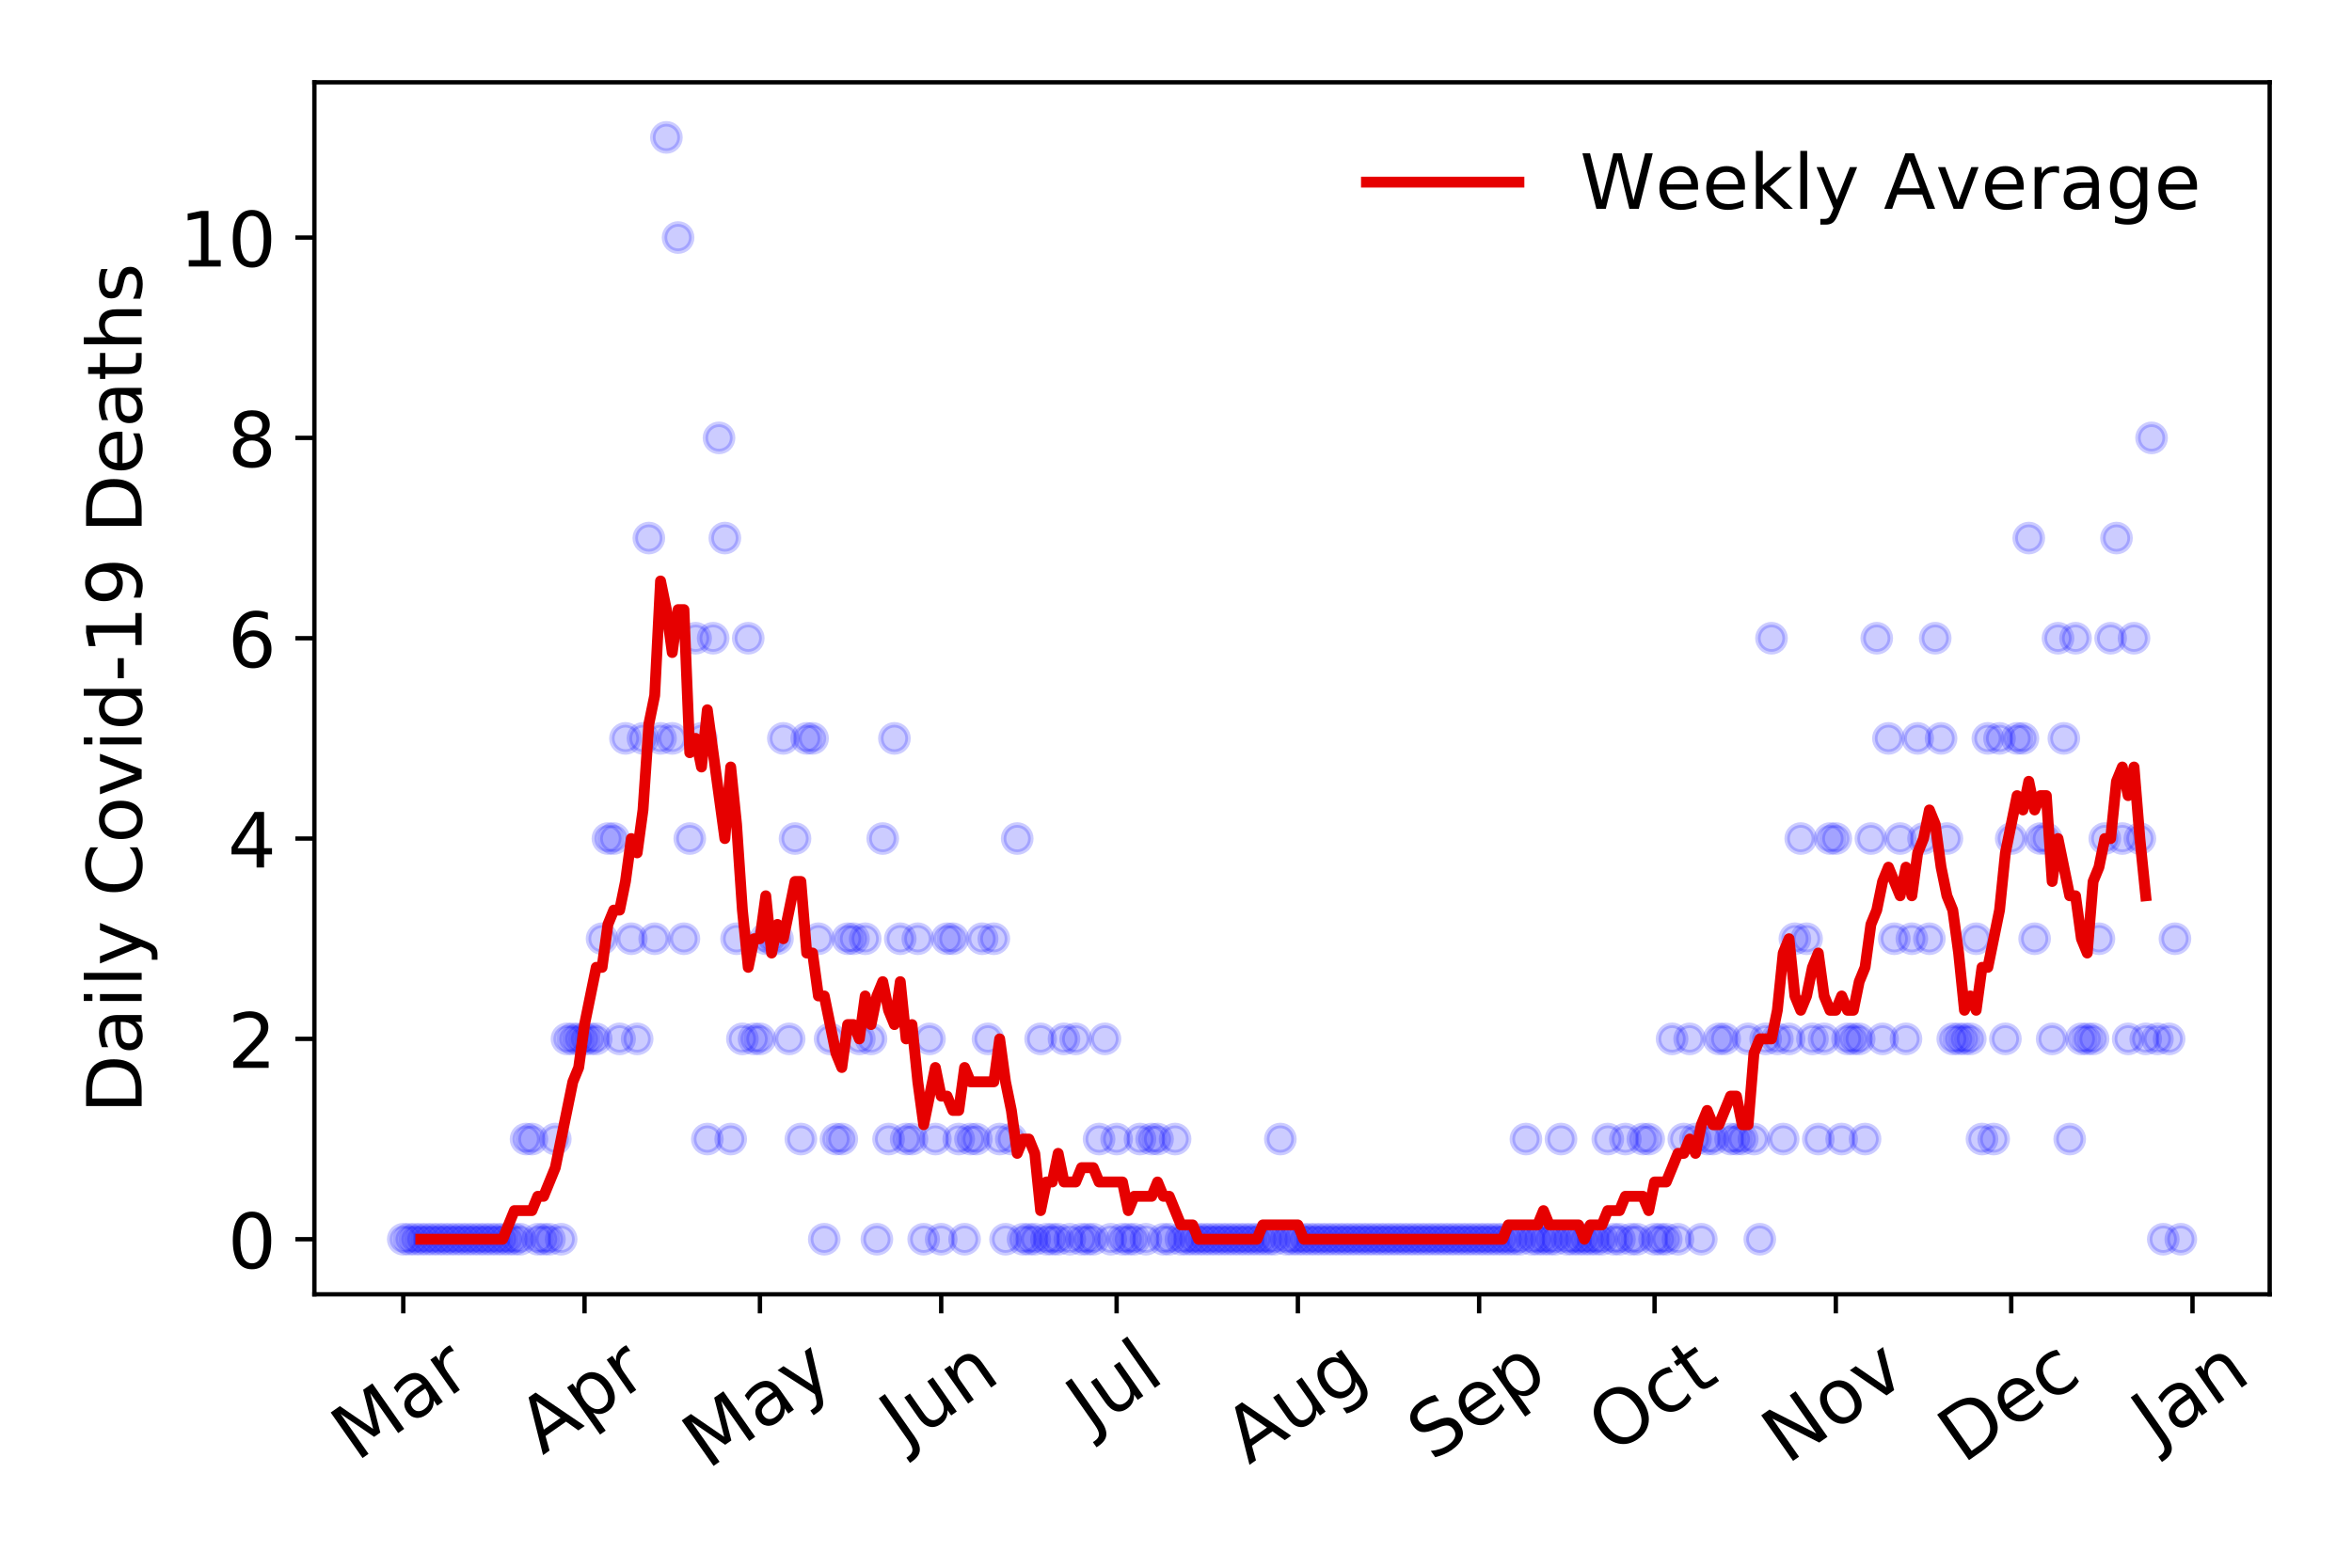 <?xml version="1.0" encoding="utf-8" standalone="no"?>
<!DOCTYPE svg PUBLIC "-//W3C//DTD SVG 1.1//EN"
  "http://www.w3.org/Graphics/SVG/1.1/DTD/svg11.dtd">
<!-- Created with matplotlib (https://matplotlib.org/) -->
<svg height="288pt" version="1.1" viewBox="0 0 432 288" width="432pt" xmlns="http://www.w3.org/2000/svg" xmlns:xlink="http://www.w3.org/1999/xlink">
 <defs>
  <style type="text/css">
*{stroke-linecap:butt;stroke-linejoin:round;}
  </style>
 </defs>
 <g id="figure_1">
  <g id="patch_1">
   <path d="M 0 288 
L 432 288 
L 432 0 
L 0 0 
z
" style="fill:#ffffff;"/>
  </g>
  <g id="axes_1">
   <g id="patch_2">
    <path d="M 57.745 237.778 
L 416.88 237.778 
L 416.88 15.12 
L 57.745 15.12 
z
" style="fill:#ffffff;"/>
   </g>
   <g id="matplotlib.axis_1">
    <g id="xtick_1">
     <g id="line2d_1">
      <defs>
       <path d="M 0 0 
L 0 3.5 
" id="m4f924460e1" style="stroke:#000000;stroke-width:0.8;"/>
      </defs>
      <g>
       <use style="stroke:#000000;stroke-width:0.8;" x="74.069" xlink:href="#m4f924460e1" y="237.778"/>
      </g>
     </g>
     <g id="text_1">
      <!-- Mar -->
      <defs>
       <path d="M 9.812 72.906 
L 24.516 72.906 
L 43.109 23.297 
L 61.812 72.906 
L 76.516 72.906 
L 76.516 0 
L 66.891 0 
L 66.891 64.016 
L 48.094 14.016 
L 38.188 14.016 
L 19.391 64.016 
L 19.391 0 
L 9.812 0 
z
" id="DejaVuSans-77"/>
       <path d="M 34.281 27.484 
Q 23.391 27.484 19.188 25 
Q 14.984 22.516 14.984 16.5 
Q 14.984 11.719 18.141 8.906 
Q 21.297 6.109 26.703 6.109 
Q 34.188 6.109 38.703 11.406 
Q 43.219 16.703 43.219 25.484 
L 43.219 27.484 
z
M 52.203 31.203 
L 52.203 0 
L 43.219 0 
L 43.219 8.297 
Q 40.141 3.328 35.547 0.953 
Q 30.953 -1.422 24.312 -1.422 
Q 15.922 -1.422 10.953 3.297 
Q 6 8.016 6 15.922 
Q 6 25.141 12.172 29.828 
Q 18.359 34.516 30.609 34.516 
L 43.219 34.516 
L 43.219 35.406 
Q 43.219 41.609 39.141 45 
Q 35.062 48.391 27.688 48.391 
Q 23 48.391 18.547 47.266 
Q 14.109 46.141 10.016 43.891 
L 10.016 52.203 
Q 14.938 54.109 19.578 55.047 
Q 24.219 56 28.609 56 
Q 40.484 56 46.344 49.844 
Q 52.203 43.703 52.203 31.203 
z
" id="DejaVuSans-97"/>
       <path d="M 41.109 46.297 
Q 39.594 47.172 37.812 47.578 
Q 36.031 48 33.891 48 
Q 26.266 48 22.188 43.047 
Q 18.109 38.094 18.109 28.812 
L 18.109 0 
L 9.078 0 
L 9.078 54.688 
L 18.109 54.688 
L 18.109 46.188 
Q 20.953 51.172 25.484 53.578 
Q 30.031 56 36.531 56 
Q 37.453 56 38.578 55.875 
Q 39.703 55.766 41.062 55.516 
z
" id="DejaVuSans-114"/>
      </defs>
      <g transform="translate(65.467 268.643)rotate(-35)scale(0.14 -0.14)">
       <use xlink:href="#DejaVuSans-77"/>
       <use x="86.279" xlink:href="#DejaVuSans-97"/>
       <use x="147.559" xlink:href="#DejaVuSans-114"/>
      </g>
     </g>
    </g>
    <g id="xtick_2">
     <g id="line2d_2">
      <g>
       <use style="stroke:#000000;stroke-width:0.8;" x="107.362" xlink:href="#m4f924460e1" y="237.778"/>
      </g>
     </g>
     <g id="text_2">
      <!-- Apr -->
      <defs>
       <path d="M 34.188 63.188 
L 20.797 26.906 
L 47.609 26.906 
z
M 28.609 72.906 
L 39.797 72.906 
L 67.578 0 
L 57.328 0 
L 50.688 18.703 
L 17.828 18.703 
L 11.188 0 
L 0.781 0 
z
" id="DejaVuSans-65"/>
       <path d="M 18.109 8.203 
L 18.109 -20.797 
L 9.078 -20.797 
L 9.078 54.688 
L 18.109 54.688 
L 18.109 46.391 
Q 20.953 51.266 25.266 53.625 
Q 29.594 56 35.594 56 
Q 45.562 56 51.781 48.094 
Q 58.016 40.188 58.016 27.297 
Q 58.016 14.406 51.781 6.484 
Q 45.562 -1.422 35.594 -1.422 
Q 29.594 -1.422 25.266 0.953 
Q 20.953 3.328 18.109 8.203 
z
M 48.688 27.297 
Q 48.688 37.203 44.609 42.844 
Q 40.531 48.484 33.406 48.484 
Q 26.266 48.484 22.188 42.844 
Q 18.109 37.203 18.109 27.297 
Q 18.109 17.391 22.188 11.75 
Q 26.266 6.109 33.406 6.109 
Q 40.531 6.109 44.609 11.75 
Q 48.688 17.391 48.688 27.297 
z
" id="DejaVuSans-112"/>
      </defs>
      <g transform="translate(99.658 267.384)rotate(-35)scale(0.14 -0.14)">
       <use xlink:href="#DejaVuSans-65"/>
       <use x="68.408" xlink:href="#DejaVuSans-112"/>
       <use x="131.885" xlink:href="#DejaVuSans-114"/>
      </g>
     </g>
    </g>
    <g id="xtick_3">
     <g id="line2d_3">
      <g>
       <use style="stroke:#000000;stroke-width:0.8;" x="139.581" xlink:href="#m4f924460e1" y="237.778"/>
      </g>
     </g>
     <g id="text_3">
      <!-- May -->
      <defs>
       <path d="M 32.172 -5.078 
Q 28.375 -14.844 24.75 -17.812 
Q 21.141 -20.797 15.094 -20.797 
L 7.906 -20.797 
L 7.906 -13.281 
L 13.188 -13.281 
Q 16.891 -13.281 18.938 -11.516 
Q 21 -9.766 23.484 -3.219 
L 25.094 0.875 
L 2.984 54.688 
L 12.5 54.688 
L 29.594 11.922 
L 46.688 54.688 
L 56.203 54.688 
z
" id="DejaVuSans-121"/>
      </defs>
      <g transform="translate(129.942 270.094)rotate(-35)scale(0.14 -0.14)">
       <use xlink:href="#DejaVuSans-77"/>
       <use x="86.279" xlink:href="#DejaVuSans-97"/>
       <use x="147.559" xlink:href="#DejaVuSans-121"/>
      </g>
     </g>
    </g>
    <g id="xtick_4">
     <g id="line2d_4">
      <g>
       <use style="stroke:#000000;stroke-width:0.8;" x="172.874" xlink:href="#m4f924460e1" y="237.778"/>
      </g>
     </g>
     <g id="text_4">
      <!-- Jun -->
      <defs>
       <path d="M 9.812 72.906 
L 19.672 72.906 
L 19.672 5.078 
Q 19.672 -8.109 14.672 -14.062 
Q 9.672 -20.016 -1.422 -20.016 
L -5.172 -20.016 
L -5.172 -11.719 
L -2.094 -11.719 
Q 4.438 -11.719 7.125 -8.047 
Q 9.812 -4.391 9.812 5.078 
z
" id="DejaVuSans-74"/>
       <path d="M 8.5 21.578 
L 8.5 54.688 
L 17.484 54.688 
L 17.484 21.922 
Q 17.484 14.156 20.5 10.266 
Q 23.531 6.391 29.594 6.391 
Q 36.859 6.391 41.078 11.031 
Q 45.312 15.672 45.312 23.688 
L 45.312 54.688 
L 54.297 54.688 
L 54.297 0 
L 45.312 0 
L 45.312 8.406 
Q 42.047 3.422 37.719 1 
Q 33.406 -1.422 27.688 -1.422 
Q 18.266 -1.422 13.375 4.438 
Q 8.5 10.297 8.5 21.578 
z
M 31.109 56 
z
" id="DejaVuSans-117"/>
       <path d="M 54.891 33.016 
L 54.891 0 
L 45.906 0 
L 45.906 32.719 
Q 45.906 40.484 42.875 44.328 
Q 39.844 48.188 33.797 48.188 
Q 26.516 48.188 22.312 43.547 
Q 18.109 38.922 18.109 30.906 
L 18.109 0 
L 9.078 0 
L 9.078 54.688 
L 18.109 54.688 
L 18.109 46.188 
Q 21.344 51.125 25.703 53.562 
Q 30.078 56 35.797 56 
Q 45.219 56 50.047 50.172 
Q 54.891 44.344 54.891 33.016 
z
" id="DejaVuSans-110"/>
      </defs>
      <g transform="translate(166.131 266.039)rotate(-35)scale(0.14 -0.14)">
       <use xlink:href="#DejaVuSans-74"/>
       <use x="29.492" xlink:href="#DejaVuSans-117"/>
       <use x="92.871" xlink:href="#DejaVuSans-110"/>
      </g>
     </g>
    </g>
    <g id="xtick_5">
     <g id="line2d_5">
      <g>
       <use style="stroke:#000000;stroke-width:0.8;" x="205.093" xlink:href="#m4f924460e1" y="237.778"/>
      </g>
     </g>
     <g id="text_5">
      <!-- Jul -->
      <defs>
       <path d="M 9.422 75.984 
L 18.406 75.984 
L 18.406 0 
L 9.422 0 
z
" id="DejaVuSans-108"/>
      </defs>
      <g transform="translate(200.391 263.181)rotate(-35)scale(0.14 -0.14)">
       <use xlink:href="#DejaVuSans-74"/>
       <use x="29.492" xlink:href="#DejaVuSans-117"/>
       <use x="92.871" xlink:href="#DejaVuSans-108"/>
      </g>
     </g>
    </g>
    <g id="xtick_6">
     <g id="line2d_6">
      <g>
       <use style="stroke:#000000;stroke-width:0.8;" x="238.386" xlink:href="#m4f924460e1" y="237.778"/>
      </g>
     </g>
     <g id="text_6">
      <!-- Aug -->
      <defs>
       <path d="M 45.406 27.984 
Q 45.406 37.75 41.375 43.109 
Q 37.359 48.484 30.078 48.484 
Q 22.859 48.484 18.828 43.109 
Q 14.797 37.75 14.797 27.984 
Q 14.797 18.266 18.828 12.891 
Q 22.859 7.516 30.078 7.516 
Q 37.359 7.516 41.375 12.891 
Q 45.406 18.266 45.406 27.984 
z
M 54.391 6.781 
Q 54.391 -7.172 48.188 -13.984 
Q 42 -20.797 29.203 -20.797 
Q 24.469 -20.797 20.266 -20.094 
Q 16.062 -19.391 12.109 -17.922 
L 12.109 -9.188 
Q 16.062 -11.328 19.922 -12.344 
Q 23.781 -13.375 27.781 -13.375 
Q 36.625 -13.375 41.016 -8.766 
Q 45.406 -4.156 45.406 5.172 
L 45.406 9.625 
Q 42.625 4.781 38.281 2.391 
Q 33.938 0 27.875 0 
Q 17.828 0 11.672 7.656 
Q 5.516 15.328 5.516 27.984 
Q 5.516 40.672 11.672 48.328 
Q 17.828 56 27.875 56 
Q 33.938 56 38.281 53.609 
Q 42.625 51.219 45.406 46.391 
L 45.406 54.688 
L 54.391 54.688 
z
" id="DejaVuSans-103"/>
      </defs>
      <g transform="translate(229.406 269.172)rotate(-35)scale(0.14 -0.14)">
       <use xlink:href="#DejaVuSans-65"/>
       <use x="68.408" xlink:href="#DejaVuSans-117"/>
       <use x="131.787" xlink:href="#DejaVuSans-103"/>
      </g>
     </g>
    </g>
    <g id="xtick_7">
     <g id="line2d_7">
      <g>
       <use style="stroke:#000000;stroke-width:0.8;" x="271.679" xlink:href="#m4f924460e1" y="237.778"/>
      </g>
     </g>
     <g id="text_7">
      <!-- Sep -->
      <defs>
       <path d="M 53.516 70.516 
L 53.516 60.891 
Q 47.906 63.578 42.922 64.891 
Q 37.938 66.219 33.297 66.219 
Q 25.25 66.219 20.875 63.094 
Q 16.5 59.969 16.5 54.203 
Q 16.5 49.359 19.406 46.891 
Q 22.312 44.438 30.422 42.922 
L 36.375 41.703 
Q 47.406 39.594 52.656 34.297 
Q 57.906 29 57.906 20.125 
Q 57.906 9.516 50.797 4.047 
Q 43.703 -1.422 29.984 -1.422 
Q 24.812 -1.422 18.969 -0.25 
Q 13.141 0.922 6.891 3.219 
L 6.891 13.375 
Q 12.891 10.016 18.656 8.297 
Q 24.422 6.594 29.984 6.594 
Q 38.422 6.594 43.016 9.906 
Q 47.609 13.234 47.609 19.391 
Q 47.609 24.75 44.312 27.781 
Q 41.016 30.812 33.5 32.328 
L 27.484 33.5 
Q 16.453 35.688 11.516 40.375 
Q 6.594 45.062 6.594 53.422 
Q 6.594 63.094 13.406 68.656 
Q 20.219 74.219 32.172 74.219 
Q 37.312 74.219 42.625 73.281 
Q 47.953 72.359 53.516 70.516 
z
" id="DejaVuSans-83"/>
       <path d="M 56.203 29.594 
L 56.203 25.203 
L 14.891 25.203 
Q 15.484 15.922 20.484 11.062 
Q 25.484 6.203 34.422 6.203 
Q 39.594 6.203 44.453 7.469 
Q 49.312 8.734 54.109 11.281 
L 54.109 2.781 
Q 49.266 0.734 44.188 -0.344 
Q 39.109 -1.422 33.891 -1.422 
Q 20.797 -1.422 13.156 6.188 
Q 5.516 13.812 5.516 26.812 
Q 5.516 40.234 12.766 48.109 
Q 20.016 56 32.328 56 
Q 43.359 56 49.781 48.891 
Q 56.203 41.797 56.203 29.594 
z
M 47.219 32.234 
Q 47.125 39.594 43.094 43.984 
Q 39.062 48.391 32.422 48.391 
Q 24.906 48.391 20.391 44.141 
Q 15.875 39.891 15.188 32.172 
z
" id="DejaVuSans-101"/>
      </defs>
      <g transform="translate(263.087 268.629)rotate(-35)scale(0.14 -0.14)">
       <use xlink:href="#DejaVuSans-83"/>
       <use x="63.477" xlink:href="#DejaVuSans-101"/>
       <use x="125" xlink:href="#DejaVuSans-112"/>
      </g>
     </g>
    </g>
    <g id="xtick_8">
     <g id="line2d_8">
      <g>
       <use style="stroke:#000000;stroke-width:0.8;" x="303.899" xlink:href="#m4f924460e1" y="237.778"/>
      </g>
     </g>
     <g id="text_8">
      <!-- Oct -->
      <defs>
       <path d="M 39.406 66.219 
Q 28.656 66.219 22.328 58.203 
Q 16.016 50.203 16.016 36.375 
Q 16.016 22.609 22.328 14.594 
Q 28.656 6.594 39.406 6.594 
Q 50.141 6.594 56.422 14.594 
Q 62.703 22.609 62.703 36.375 
Q 62.703 50.203 56.422 58.203 
Q 50.141 66.219 39.406 66.219 
z
M 39.406 74.219 
Q 54.734 74.219 63.906 63.938 
Q 73.094 53.656 73.094 36.375 
Q 73.094 19.141 63.906 8.859 
Q 54.734 -1.422 39.406 -1.422 
Q 24.031 -1.422 14.812 8.828 
Q 5.609 19.094 5.609 36.375 
Q 5.609 53.656 14.812 63.938 
Q 24.031 74.219 39.406 74.219 
z
" id="DejaVuSans-79"/>
       <path d="M 48.781 52.594 
L 48.781 44.188 
Q 44.969 46.297 41.141 47.344 
Q 37.312 48.391 33.406 48.391 
Q 24.656 48.391 19.812 42.844 
Q 14.984 37.312 14.984 27.297 
Q 14.984 17.281 19.812 11.734 
Q 24.656 6.203 33.406 6.203 
Q 37.312 6.203 41.141 7.25 
Q 44.969 8.297 48.781 10.406 
L 48.781 2.094 
Q 45.016 0.344 40.984 -0.531 
Q 36.969 -1.422 32.422 -1.422 
Q 20.062 -1.422 12.781 6.344 
Q 5.516 14.109 5.516 27.297 
Q 5.516 40.672 12.859 48.328 
Q 20.219 56 33.016 56 
Q 37.156 56 41.109 55.141 
Q 45.062 54.297 48.781 52.594 
z
" id="DejaVuSans-99"/>
       <path d="M 18.312 70.219 
L 18.312 54.688 
L 36.812 54.688 
L 36.812 47.703 
L 18.312 47.703 
L 18.312 18.016 
Q 18.312 11.328 20.141 9.422 
Q 21.969 7.516 27.594 7.516 
L 36.812 7.516 
L 36.812 0 
L 27.594 0 
Q 17.188 0 13.234 3.875 
Q 9.281 7.766 9.281 18.016 
L 9.281 47.703 
L 2.688 47.703 
L 2.688 54.688 
L 9.281 54.688 
L 9.281 70.219 
z
" id="DejaVuSans-116"/>
      </defs>
      <g transform="translate(296.2 267.377)rotate(-35)scale(0.14 -0.14)">
       <use xlink:href="#DejaVuSans-79"/>
       <use x="78.711" xlink:href="#DejaVuSans-99"/>
       <use x="133.691" xlink:href="#DejaVuSans-116"/>
      </g>
     </g>
    </g>
    <g id="xtick_9">
     <g id="line2d_9">
      <g>
       <use style="stroke:#000000;stroke-width:0.8;" x="337.192" xlink:href="#m4f924460e1" y="237.778"/>
      </g>
     </g>
     <g id="text_9">
      <!-- Nov -->
      <defs>
       <path d="M 9.812 72.906 
L 23.094 72.906 
L 55.422 11.922 
L 55.422 72.906 
L 64.984 72.906 
L 64.984 0 
L 51.703 0 
L 19.391 60.984 
L 19.391 0 
L 9.812 0 
z
" id="DejaVuSans-78"/>
       <path d="M 30.609 48.391 
Q 23.391 48.391 19.188 42.75 
Q 14.984 37.109 14.984 27.297 
Q 14.984 17.484 19.156 11.844 
Q 23.344 6.203 30.609 6.203 
Q 37.797 6.203 41.984 11.859 
Q 46.188 17.531 46.188 27.297 
Q 46.188 37.016 41.984 42.703 
Q 37.797 48.391 30.609 48.391 
z
M 30.609 56 
Q 42.328 56 49.016 48.375 
Q 55.719 40.766 55.719 27.297 
Q 55.719 13.875 49.016 6.219 
Q 42.328 -1.422 30.609 -1.422 
Q 18.844 -1.422 12.172 6.219 
Q 5.516 13.875 5.516 27.297 
Q 5.516 40.766 12.172 48.375 
Q 18.844 56 30.609 56 
z
" id="DejaVuSans-111"/>
       <path d="M 2.984 54.688 
L 12.5 54.688 
L 29.594 8.797 
L 46.688 54.688 
L 56.203 54.688 
L 35.688 0 
L 23.484 0 
z
" id="DejaVuSans-118"/>
      </defs>
      <g transform="translate(328.215 269.166)rotate(-35)scale(0.14 -0.14)">
       <use xlink:href="#DejaVuSans-78"/>
       <use x="74.805" xlink:href="#DejaVuSans-111"/>
       <use x="135.986" xlink:href="#DejaVuSans-118"/>
      </g>
     </g>
    </g>
    <g id="xtick_10">
     <g id="line2d_10">
      <g>
       <use style="stroke:#000000;stroke-width:0.8;" x="369.411" xlink:href="#m4f924460e1" y="237.778"/>
      </g>
     </g>
     <g id="text_10">
      <!-- Dec -->
      <defs>
       <path d="M 19.672 64.797 
L 19.672 8.109 
L 31.594 8.109 
Q 46.688 8.109 53.688 14.938 
Q 60.688 21.781 60.688 36.531 
Q 60.688 51.172 53.688 57.984 
Q 46.688 64.797 31.594 64.797 
z
M 9.812 72.906 
L 30.078 72.906 
Q 51.266 72.906 61.172 64.094 
Q 71.094 55.281 71.094 36.531 
Q 71.094 17.672 61.125 8.828 
Q 51.172 0 30.078 0 
L 9.812 0 
z
" id="DejaVuSans-68"/>
      </defs>
      <g transform="translate(360.53 269.032)rotate(-35)scale(0.14 -0.14)">
       <use xlink:href="#DejaVuSans-68"/>
       <use x="77.002" xlink:href="#DejaVuSans-101"/>
       <use x="138.525" xlink:href="#DejaVuSans-99"/>
      </g>
     </g>
    </g>
    <g id="xtick_11">
     <g id="line2d_11">
      <g>
       <use style="stroke:#000000;stroke-width:0.8;" x="402.704" xlink:href="#m4f924460e1" y="237.778"/>
      </g>
     </g>
     <g id="text_11">
      <!-- Jan -->
      <g transform="translate(396.08 265.871)rotate(-35)scale(0.14 -0.14)">
       <use xlink:href="#DejaVuSans-74"/>
       <use x="29.492" xlink:href="#DejaVuSans-97"/>
       <use x="90.771" xlink:href="#DejaVuSans-110"/>
      </g>
     </g>
    </g>
   </g>
   <g id="matplotlib.axis_2">
    <g id="ytick_1">
     <g id="line2d_12">
      <defs>
       <path d="M 0 0 
L -3.5 0 
" id="m3cde3dd215" style="stroke:#000000;stroke-width:0.8;"/>
      </defs>
      <g>
       <use style="stroke:#000000;stroke-width:0.8;" x="57.745" xlink:href="#m3cde3dd215" y="227.657"/>
      </g>
     </g>
     <g id="text_12">
      <!-- 0 -->
      <defs>
       <path d="M 31.781 66.406 
Q 24.172 66.406 20.328 58.906 
Q 16.5 51.422 16.5 36.375 
Q 16.5 21.391 20.328 13.891 
Q 24.172 6.391 31.781 6.391 
Q 39.453 6.391 43.281 13.891 
Q 47.125 21.391 47.125 36.375 
Q 47.125 51.422 43.281 58.906 
Q 39.453 66.406 31.781 66.406 
z
M 31.781 74.219 
Q 44.047 74.219 50.516 64.516 
Q 56.984 54.828 56.984 36.375 
Q 56.984 17.969 50.516 8.266 
Q 44.047 -1.422 31.781 -1.422 
Q 19.531 -1.422 13.062 8.266 
Q 6.594 17.969 6.594 36.375 
Q 6.594 54.828 13.062 64.516 
Q 19.531 74.219 31.781 74.219 
z
" id="DejaVuSans-48"/>
      </defs>
      <g transform="translate(41.837 232.976)scale(0.14 -0.14)">
       <use xlink:href="#DejaVuSans-48"/>
      </g>
     </g>
    </g>
    <g id="ytick_2">
     <g id="line2d_13">
      <g>
       <use style="stroke:#000000;stroke-width:0.8;" x="57.745" xlink:href="#m3cde3dd215" y="190.854"/>
      </g>
     </g>
     <g id="text_13">
      <!-- 2 -->
      <defs>
       <path d="M 19.188 8.297 
L 53.609 8.297 
L 53.609 0 
L 7.328 0 
L 7.328 8.297 
Q 12.938 14.109 22.625 23.891 
Q 32.328 33.688 34.812 36.531 
Q 39.547 41.844 41.422 45.531 
Q 43.312 49.219 43.312 52.781 
Q 43.312 58.594 39.234 62.25 
Q 35.156 65.922 28.609 65.922 
Q 23.969 65.922 18.812 64.312 
Q 13.672 62.703 7.812 59.422 
L 7.812 69.391 
Q 13.766 71.781 18.938 73 
Q 24.125 74.219 28.422 74.219 
Q 39.75 74.219 46.484 68.547 
Q 53.219 62.891 53.219 53.422 
Q 53.219 48.922 51.531 44.891 
Q 49.859 40.875 45.406 35.406 
Q 44.188 33.984 37.641 27.219 
Q 31.109 20.453 19.188 8.297 
z
" id="DejaVuSans-50"/>
      </defs>
      <g transform="translate(41.837 196.173)scale(0.14 -0.14)">
       <use xlink:href="#DejaVuSans-50"/>
      </g>
     </g>
    </g>
    <g id="ytick_3">
     <g id="line2d_14">
      <g>
       <use style="stroke:#000000;stroke-width:0.8;" x="57.745" xlink:href="#m3cde3dd215" y="154.051"/>
      </g>
     </g>
     <g id="text_14">
      <!-- 4 -->
      <defs>
       <path d="M 37.797 64.312 
L 12.891 25.391 
L 37.797 25.391 
z
M 35.203 72.906 
L 47.609 72.906 
L 47.609 25.391 
L 58.016 25.391 
L 58.016 17.188 
L 47.609 17.188 
L 47.609 0 
L 37.797 0 
L 37.797 17.188 
L 4.891 17.188 
L 4.891 26.703 
z
" id="DejaVuSans-52"/>
      </defs>
      <g transform="translate(41.837 159.37)scale(0.14 -0.14)">
       <use xlink:href="#DejaVuSans-52"/>
      </g>
     </g>
    </g>
    <g id="ytick_4">
     <g id="line2d_15">
      <g>
       <use style="stroke:#000000;stroke-width:0.8;" x="57.745" xlink:href="#m3cde3dd215" y="117.248"/>
      </g>
     </g>
     <g id="text_15">
      <!-- 6 -->
      <defs>
       <path d="M 33.016 40.375 
Q 26.375 40.375 22.484 35.828 
Q 18.609 31.297 18.609 23.391 
Q 18.609 15.531 22.484 10.953 
Q 26.375 6.391 33.016 6.391 
Q 39.656 6.391 43.531 10.953 
Q 47.406 15.531 47.406 23.391 
Q 47.406 31.297 43.531 35.828 
Q 39.656 40.375 33.016 40.375 
z
M 52.594 71.297 
L 52.594 62.312 
Q 48.875 64.062 45.094 64.984 
Q 41.312 65.922 37.594 65.922 
Q 27.828 65.922 22.672 59.328 
Q 17.531 52.734 16.797 39.406 
Q 19.672 43.656 24.016 45.922 
Q 28.375 48.188 33.594 48.188 
Q 44.578 48.188 50.953 41.516 
Q 57.328 34.859 57.328 23.391 
Q 57.328 12.156 50.688 5.359 
Q 44.047 -1.422 33.016 -1.422 
Q 20.359 -1.422 13.672 8.266 
Q 6.984 17.969 6.984 36.375 
Q 6.984 53.656 15.188 63.938 
Q 23.391 74.219 37.203 74.219 
Q 40.922 74.219 44.703 73.484 
Q 48.484 72.75 52.594 71.297 
z
" id="DejaVuSans-54"/>
      </defs>
      <g transform="translate(41.837 122.567)scale(0.14 -0.14)">
       <use xlink:href="#DejaVuSans-54"/>
      </g>
     </g>
    </g>
    <g id="ytick_5">
     <g id="line2d_16">
      <g>
       <use style="stroke:#000000;stroke-width:0.8;" x="57.745" xlink:href="#m3cde3dd215" y="80.445"/>
      </g>
     </g>
     <g id="text_16">
      <!-- 8 -->
      <defs>
       <path d="M 31.781 34.625 
Q 24.75 34.625 20.719 30.859 
Q 16.703 27.094 16.703 20.516 
Q 16.703 13.922 20.719 10.156 
Q 24.75 6.391 31.781 6.391 
Q 38.812 6.391 42.859 10.172 
Q 46.922 13.969 46.922 20.516 
Q 46.922 27.094 42.891 30.859 
Q 38.875 34.625 31.781 34.625 
z
M 21.922 38.812 
Q 15.578 40.375 12.031 44.719 
Q 8.5 49.078 8.5 55.328 
Q 8.5 64.062 14.719 69.141 
Q 20.953 74.219 31.781 74.219 
Q 42.672 74.219 48.875 69.141 
Q 55.078 64.062 55.078 55.328 
Q 55.078 49.078 51.531 44.719 
Q 48 40.375 41.703 38.812 
Q 48.828 37.156 52.797 32.312 
Q 56.781 27.484 56.781 20.516 
Q 56.781 9.906 50.312 4.234 
Q 43.844 -1.422 31.781 -1.422 
Q 19.734 -1.422 13.25 4.234 
Q 6.781 9.906 6.781 20.516 
Q 6.781 27.484 10.781 32.312 
Q 14.797 37.156 21.922 38.812 
z
M 18.312 54.391 
Q 18.312 48.734 21.844 45.562 
Q 25.391 42.391 31.781 42.391 
Q 38.141 42.391 41.719 45.562 
Q 45.312 48.734 45.312 54.391 
Q 45.312 60.062 41.719 63.234 
Q 38.141 66.406 31.781 66.406 
Q 25.391 66.406 21.844 63.234 
Q 18.312 60.062 18.312 54.391 
z
" id="DejaVuSans-56"/>
      </defs>
      <g transform="translate(41.837 85.764)scale(0.14 -0.14)">
       <use xlink:href="#DejaVuSans-56"/>
      </g>
     </g>
    </g>
    <g id="ytick_6">
     <g id="line2d_17">
      <g>
       <use style="stroke:#000000;stroke-width:0.8;" x="57.745" xlink:href="#m3cde3dd215" y="43.642"/>
      </g>
     </g>
     <g id="text_17">
      <!-- 10 -->
      <defs>
       <path d="M 12.406 8.297 
L 28.516 8.297 
L 28.516 63.922 
L 10.984 60.406 
L 10.984 69.391 
L 28.422 72.906 
L 38.281 72.906 
L 38.281 8.297 
L 54.391 8.297 
L 54.391 0 
L 12.406 0 
z
" id="DejaVuSans-49"/>
      </defs>
      <g transform="translate(32.93 48.961)scale(0.14 -0.14)">
       <use xlink:href="#DejaVuSans-49"/>
       <use x="63.623" xlink:href="#DejaVuSans-48"/>
      </g>
     </g>
    </g>
    <g id="text_18">
     <!-- Daily Covid-19 Deaths -->
     <defs>
      <path d="M 9.422 54.688 
L 18.406 54.688 
L 18.406 0 
L 9.422 0 
z
M 9.422 75.984 
L 18.406 75.984 
L 18.406 64.594 
L 9.422 64.594 
z
" id="DejaVuSans-105"/>
      <path id="DejaVuSans-32"/>
      <path d="M 64.406 67.281 
L 64.406 56.891 
Q 59.422 61.531 53.781 63.812 
Q 48.141 66.109 41.797 66.109 
Q 29.297 66.109 22.656 58.469 
Q 16.016 50.828 16.016 36.375 
Q 16.016 21.969 22.656 14.328 
Q 29.297 6.688 41.797 6.688 
Q 48.141 6.688 53.781 8.984 
Q 59.422 11.281 64.406 15.922 
L 64.406 5.609 
Q 59.234 2.094 53.438 0.328 
Q 47.656 -1.422 41.219 -1.422 
Q 24.656 -1.422 15.125 8.703 
Q 5.609 18.844 5.609 36.375 
Q 5.609 53.953 15.125 64.078 
Q 24.656 74.219 41.219 74.219 
Q 47.75 74.219 53.531 72.484 
Q 59.328 70.75 64.406 67.281 
z
" id="DejaVuSans-67"/>
      <path d="M 45.406 46.391 
L 45.406 75.984 
L 54.391 75.984 
L 54.391 0 
L 45.406 0 
L 45.406 8.203 
Q 42.578 3.328 38.25 0.953 
Q 33.938 -1.422 27.875 -1.422 
Q 17.969 -1.422 11.734 6.484 
Q 5.516 14.406 5.516 27.297 
Q 5.516 40.188 11.734 48.094 
Q 17.969 56 27.875 56 
Q 33.938 56 38.25 53.625 
Q 42.578 51.266 45.406 46.391 
z
M 14.797 27.297 
Q 14.797 17.391 18.875 11.75 
Q 22.953 6.109 30.078 6.109 
Q 37.203 6.109 41.297 11.75 
Q 45.406 17.391 45.406 27.297 
Q 45.406 37.203 41.297 42.844 
Q 37.203 48.484 30.078 48.484 
Q 22.953 48.484 18.875 42.844 
Q 14.797 37.203 14.797 27.297 
z
" id="DejaVuSans-100"/>
      <path d="M 4.891 31.391 
L 31.203 31.391 
L 31.203 23.391 
L 4.891 23.391 
z
" id="DejaVuSans-45"/>
      <path d="M 10.984 1.516 
L 10.984 10.5 
Q 14.703 8.734 18.5 7.812 
Q 22.312 6.891 25.984 6.891 
Q 35.75 6.891 40.891 13.453 
Q 46.047 20.016 46.781 33.406 
Q 43.953 29.203 39.594 26.953 
Q 35.25 24.703 29.984 24.703 
Q 19.047 24.703 12.672 31.312 
Q 6.297 37.938 6.297 49.422 
Q 6.297 60.641 12.938 67.422 
Q 19.578 74.219 30.609 74.219 
Q 43.266 74.219 49.922 64.516 
Q 56.594 54.828 56.594 36.375 
Q 56.594 19.141 48.406 8.859 
Q 40.234 -1.422 26.422 -1.422 
Q 22.703 -1.422 18.891 -0.688 
Q 15.094 0.047 10.984 1.516 
z
M 30.609 32.422 
Q 37.25 32.422 41.125 36.953 
Q 45.016 41.5 45.016 49.422 
Q 45.016 57.281 41.125 61.844 
Q 37.25 66.406 30.609 66.406 
Q 23.969 66.406 20.094 61.844 
Q 16.219 57.281 16.219 49.422 
Q 16.219 41.5 20.094 36.953 
Q 23.969 32.422 30.609 32.422 
z
" id="DejaVuSans-57"/>
      <path d="M 54.891 33.016 
L 54.891 0 
L 45.906 0 
L 45.906 32.719 
Q 45.906 40.484 42.875 44.328 
Q 39.844 48.188 33.797 48.188 
Q 26.516 48.188 22.312 43.547 
Q 18.109 38.922 18.109 30.906 
L 18.109 0 
L 9.078 0 
L 9.078 75.984 
L 18.109 75.984 
L 18.109 46.188 
Q 21.344 51.125 25.703 53.562 
Q 30.078 56 35.797 56 
Q 45.219 56 50.047 50.172 
Q 54.891 44.344 54.891 33.016 
z
" id="DejaVuSans-104"/>
      <path d="M 44.281 53.078 
L 44.281 44.578 
Q 40.484 46.531 36.375 47.5 
Q 32.281 48.484 27.875 48.484 
Q 21.188 48.484 17.844 46.438 
Q 14.5 44.391 14.5 40.281 
Q 14.5 37.156 16.891 35.375 
Q 19.281 33.594 26.516 31.984 
L 29.594 31.297 
Q 39.156 29.25 43.188 25.516 
Q 47.219 21.781 47.219 15.094 
Q 47.219 7.469 41.188 3.016 
Q 35.156 -1.422 24.609 -1.422 
Q 20.219 -1.422 15.453 -0.562 
Q 10.688 0.297 5.422 2 
L 5.422 11.281 
Q 10.406 8.688 15.234 7.391 
Q 20.062 6.109 24.812 6.109 
Q 31.156 6.109 34.562 8.281 
Q 37.984 10.453 37.984 14.406 
Q 37.984 18.062 35.516 20.016 
Q 33.062 21.969 24.703 23.781 
L 21.578 24.516 
Q 13.234 26.266 9.516 29.906 
Q 5.812 33.547 5.812 39.891 
Q 5.812 47.609 11.281 51.797 
Q 16.75 56 26.812 56 
Q 31.781 56 36.172 55.266 
Q 40.578 54.547 44.281 53.078 
z
" id="DejaVuSans-115"/>
     </defs>
     <g transform="translate(26.018 204.56)rotate(-90)scale(0.14 -0.14)">
      <use xlink:href="#DejaVuSans-68"/>
      <use x="77.002" xlink:href="#DejaVuSans-97"/>
      <use x="138.281" xlink:href="#DejaVuSans-105"/>
      <use x="166.064" xlink:href="#DejaVuSans-108"/>
      <use x="193.848" xlink:href="#DejaVuSans-121"/>
      <use x="253.027" xlink:href="#DejaVuSans-32"/>
      <use x="284.814" xlink:href="#DejaVuSans-67"/>
      <use x="354.639" xlink:href="#DejaVuSans-111"/>
      <use x="415.82" xlink:href="#DejaVuSans-118"/>
      <use x="475" xlink:href="#DejaVuSans-105"/>
      <use x="502.783" xlink:href="#DejaVuSans-100"/>
      <use x="566.26" xlink:href="#DejaVuSans-45"/>
      <use x="602.344" xlink:href="#DejaVuSans-49"/>
      <use x="665.967" xlink:href="#DejaVuSans-57"/>
      <use x="729.59" xlink:href="#DejaVuSans-32"/>
      <use x="761.377" xlink:href="#DejaVuSans-68"/>
      <use x="838.379" xlink:href="#DejaVuSans-101"/>
      <use x="899.902" xlink:href="#DejaVuSans-97"/>
      <use x="961.182" xlink:href="#DejaVuSans-116"/>
      <use x="1000.391" xlink:href="#DejaVuSans-104"/>
      <use x="1063.77" xlink:href="#DejaVuSans-115"/>
     </g>
    </g>
   </g>
   <g id="line2d_18">
    <defs>
     <path d="M 0 2.5 
C 0.663 2.5 1.299 2.237 1.768 1.768 
C 2.237 1.299 2.5 0.663 2.5 0 
C 2.5 -0.663 2.237 -1.299 1.768 -1.768 
C 1.299 -2.237 0.663 -2.5 0 -2.5 
C -0.663 -2.5 -1.299 -2.237 -1.768 -1.768 
C -2.237 -1.299 -2.5 -0.663 -2.5 0 
C -2.5 0.663 -2.237 1.299 -1.768 1.768 
C -1.299 2.237 -0.663 2.5 0 2.5 
z
" id="mb57353c6c9" style="stroke:#0000ff;stroke-opacity:0.2;"/>
    </defs>
    <g clip-path="url(#p124721f3f8)">
     <use style="fill:#0000ff;fill-opacity:0.2;stroke:#0000ff;stroke-opacity:0.2;" x="74.069" xlink:href="#mb57353c6c9" y="227.657"/>
     <use style="fill:#0000ff;fill-opacity:0.2;stroke:#0000ff;stroke-opacity:0.2;" x="75.143" xlink:href="#mb57353c6c9" y="227.657"/>
     <use style="fill:#0000ff;fill-opacity:0.2;stroke:#0000ff;stroke-opacity:0.2;" x="76.217" xlink:href="#mb57353c6c9" y="227.657"/>
     <use style="fill:#0000ff;fill-opacity:0.2;stroke:#0000ff;stroke-opacity:0.2;" x="77.291" xlink:href="#mb57353c6c9" y="227.657"/>
     <use style="fill:#0000ff;fill-opacity:0.2;stroke:#0000ff;stroke-opacity:0.2;" x="78.365" xlink:href="#mb57353c6c9" y="227.657"/>
     <use style="fill:#0000ff;fill-opacity:0.2;stroke:#0000ff;stroke-opacity:0.2;" x="79.439" xlink:href="#mb57353c6c9" y="227.657"/>
     <use style="fill:#0000ff;fill-opacity:0.2;stroke:#0000ff;stroke-opacity:0.2;" x="80.513" xlink:href="#mb57353c6c9" y="227.657"/>
     <use style="fill:#0000ff;fill-opacity:0.2;stroke:#0000ff;stroke-opacity:0.2;" x="81.587" xlink:href="#mb57353c6c9" y="227.657"/>
     <use style="fill:#0000ff;fill-opacity:0.2;stroke:#0000ff;stroke-opacity:0.2;" x="82.661" xlink:href="#mb57353c6c9" y="227.657"/>
     <use style="fill:#0000ff;fill-opacity:0.2;stroke:#0000ff;stroke-opacity:0.2;" x="83.735" xlink:href="#mb57353c6c9" y="227.657"/>
     <use style="fill:#0000ff;fill-opacity:0.2;stroke:#0000ff;stroke-opacity:0.2;" x="84.809" xlink:href="#mb57353c6c9" y="227.657"/>
     <use style="fill:#0000ff;fill-opacity:0.2;stroke:#0000ff;stroke-opacity:0.2;" x="85.883" xlink:href="#mb57353c6c9" y="227.657"/>
     <use style="fill:#0000ff;fill-opacity:0.2;stroke:#0000ff;stroke-opacity:0.2;" x="86.957" xlink:href="#mb57353c6c9" y="227.657"/>
     <use style="fill:#0000ff;fill-opacity:0.2;stroke:#0000ff;stroke-opacity:0.2;" x="88.031" xlink:href="#mb57353c6c9" y="227.657"/>
     <use style="fill:#0000ff;fill-opacity:0.2;stroke:#0000ff;stroke-opacity:0.2;" x="89.105" xlink:href="#mb57353c6c9" y="227.657"/>
     <use style="fill:#0000ff;fill-opacity:0.2;stroke:#0000ff;stroke-opacity:0.2;" x="90.179" xlink:href="#mb57353c6c9" y="227.657"/>
     <use style="fill:#0000ff;fill-opacity:0.2;stroke:#0000ff;stroke-opacity:0.2;" x="91.253" xlink:href="#mb57353c6c9" y="227.657"/>
     <use style="fill:#0000ff;fill-opacity:0.2;stroke:#0000ff;stroke-opacity:0.2;" x="92.327" xlink:href="#mb57353c6c9" y="227.657"/>
     <use style="fill:#0000ff;fill-opacity:0.2;stroke:#0000ff;stroke-opacity:0.2;" x="93.401" xlink:href="#mb57353c6c9" y="227.657"/>
     <use style="fill:#0000ff;fill-opacity:0.2;stroke:#0000ff;stroke-opacity:0.2;" x="94.475" xlink:href="#mb57353c6c9" y="227.657"/>
     <use style="fill:#0000ff;fill-opacity:0.2;stroke:#0000ff;stroke-opacity:0.2;" x="95.549" xlink:href="#mb57353c6c9" y="227.657"/>
     <use style="fill:#0000ff;fill-opacity:0.2;stroke:#0000ff;stroke-opacity:0.2;" x="96.623" xlink:href="#mb57353c6c9" y="209.256"/>
     <use style="fill:#0000ff;fill-opacity:0.2;stroke:#0000ff;stroke-opacity:0.2;" x="97.697" xlink:href="#mb57353c6c9" y="209.256"/>
     <use style="fill:#0000ff;fill-opacity:0.2;stroke:#0000ff;stroke-opacity:0.2;" x="98.771" xlink:href="#mb57353c6c9" y="227.657"/>
     <use style="fill:#0000ff;fill-opacity:0.2;stroke:#0000ff;stroke-opacity:0.2;" x="99.845" xlink:href="#mb57353c6c9" y="227.657"/>
     <use style="fill:#0000ff;fill-opacity:0.2;stroke:#0000ff;stroke-opacity:0.2;" x="100.919" xlink:href="#mb57353c6c9" y="227.657"/>
     <use style="fill:#0000ff;fill-opacity:0.2;stroke:#0000ff;stroke-opacity:0.2;" x="101.992" xlink:href="#mb57353c6c9" y="209.256"/>
     <use style="fill:#0000ff;fill-opacity:0.2;stroke:#0000ff;stroke-opacity:0.2;" x="103.066" xlink:href="#mb57353c6c9" y="227.657"/>
     <use style="fill:#0000ff;fill-opacity:0.2;stroke:#0000ff;stroke-opacity:0.2;" x="104.14" xlink:href="#mb57353c6c9" y="190.854"/>
     <use style="fill:#0000ff;fill-opacity:0.2;stroke:#0000ff;stroke-opacity:0.2;" x="105.214" xlink:href="#mb57353c6c9" y="190.854"/>
     <use style="fill:#0000ff;fill-opacity:0.2;stroke:#0000ff;stroke-opacity:0.2;" x="106.288" xlink:href="#mb57353c6c9" y="190.854"/>
     <use style="fill:#0000ff;fill-opacity:0.2;stroke:#0000ff;stroke-opacity:0.2;" x="107.362" xlink:href="#mb57353c6c9" y="190.854"/>
     <use style="fill:#0000ff;fill-opacity:0.2;stroke:#0000ff;stroke-opacity:0.2;" x="108.436" xlink:href="#mb57353c6c9" y="190.854"/>
     <use style="fill:#0000ff;fill-opacity:0.2;stroke:#0000ff;stroke-opacity:0.2;" x="109.51" xlink:href="#mb57353c6c9" y="190.854"/>
     <use style="fill:#0000ff;fill-opacity:0.2;stroke:#0000ff;stroke-opacity:0.2;" x="110.584" xlink:href="#mb57353c6c9" y="172.453"/>
     <use style="fill:#0000ff;fill-opacity:0.2;stroke:#0000ff;stroke-opacity:0.2;" x="111.658" xlink:href="#mb57353c6c9" y="154.051"/>
     <use style="fill:#0000ff;fill-opacity:0.2;stroke:#0000ff;stroke-opacity:0.2;" x="112.732" xlink:href="#mb57353c6c9" y="154.051"/>
     <use style="fill:#0000ff;fill-opacity:0.2;stroke:#0000ff;stroke-opacity:0.2;" x="113.806" xlink:href="#mb57353c6c9" y="190.854"/>
     <use style="fill:#0000ff;fill-opacity:0.2;stroke:#0000ff;stroke-opacity:0.2;" x="114.88" xlink:href="#mb57353c6c9" y="135.65"/>
     <use style="fill:#0000ff;fill-opacity:0.2;stroke:#0000ff;stroke-opacity:0.2;" x="115.954" xlink:href="#mb57353c6c9" y="172.453"/>
     <use style="fill:#0000ff;fill-opacity:0.2;stroke:#0000ff;stroke-opacity:0.2;" x="117.028" xlink:href="#mb57353c6c9" y="190.854"/>
     <use style="fill:#0000ff;fill-opacity:0.2;stroke:#0000ff;stroke-opacity:0.2;" x="118.102" xlink:href="#mb57353c6c9" y="135.65"/>
     <use style="fill:#0000ff;fill-opacity:0.2;stroke:#0000ff;stroke-opacity:0.2;" x="119.176" xlink:href="#mb57353c6c9" y="98.847"/>
     <use style="fill:#0000ff;fill-opacity:0.2;stroke:#0000ff;stroke-opacity:0.2;" x="120.25" xlink:href="#mb57353c6c9" y="172.453"/>
     <use style="fill:#0000ff;fill-opacity:0.2;stroke:#0000ff;stroke-opacity:0.2;" x="121.324" xlink:href="#mb57353c6c9" y="135.65"/>
     <use style="fill:#0000ff;fill-opacity:0.2;stroke:#0000ff;stroke-opacity:0.2;" x="122.398" xlink:href="#mb57353c6c9" y="25.241"/>
     <use style="fill:#0000ff;fill-opacity:0.2;stroke:#0000ff;stroke-opacity:0.2;" x="123.472" xlink:href="#mb57353c6c9" y="135.65"/>
     <use style="fill:#0000ff;fill-opacity:0.2;stroke:#0000ff;stroke-opacity:0.2;" x="124.546" xlink:href="#mb57353c6c9" y="43.642"/>
     <use style="fill:#0000ff;fill-opacity:0.2;stroke:#0000ff;stroke-opacity:0.2;" x="125.62" xlink:href="#mb57353c6c9" y="172.453"/>
     <use style="fill:#0000ff;fill-opacity:0.2;stroke:#0000ff;stroke-opacity:0.2;" x="126.694" xlink:href="#mb57353c6c9" y="154.051"/>
     <use style="fill:#0000ff;fill-opacity:0.2;stroke:#0000ff;stroke-opacity:0.2;" x="127.768" xlink:href="#mb57353c6c9" y="117.248"/>
     <use style="fill:#0000ff;fill-opacity:0.2;stroke:#0000ff;stroke-opacity:0.2;" x="128.842" xlink:href="#mb57353c6c9" y="135.65"/>
     <use style="fill:#0000ff;fill-opacity:0.2;stroke:#0000ff;stroke-opacity:0.2;" x="129.916" xlink:href="#mb57353c6c9" y="209.256"/>
     <use style="fill:#0000ff;fill-opacity:0.2;stroke:#0000ff;stroke-opacity:0.2;" x="130.99" xlink:href="#mb57353c6c9" y="117.248"/>
     <use style="fill:#0000ff;fill-opacity:0.2;stroke:#0000ff;stroke-opacity:0.2;" x="132.064" xlink:href="#mb57353c6c9" y="80.445"/>
     <use style="fill:#0000ff;fill-opacity:0.2;stroke:#0000ff;stroke-opacity:0.2;" x="133.138" xlink:href="#mb57353c6c9" y="98.847"/>
     <use style="fill:#0000ff;fill-opacity:0.2;stroke:#0000ff;stroke-opacity:0.2;" x="134.212" xlink:href="#mb57353c6c9" y="209.256"/>
     <use style="fill:#0000ff;fill-opacity:0.2;stroke:#0000ff;stroke-opacity:0.2;" x="135.286" xlink:href="#mb57353c6c9" y="172.453"/>
     <use style="fill:#0000ff;fill-opacity:0.2;stroke:#0000ff;stroke-opacity:0.2;" x="136.359" xlink:href="#mb57353c6c9" y="190.854"/>
     <use style="fill:#0000ff;fill-opacity:0.2;stroke:#0000ff;stroke-opacity:0.2;" x="137.433" xlink:href="#mb57353c6c9" y="117.248"/>
     <use style="fill:#0000ff;fill-opacity:0.2;stroke:#0000ff;stroke-opacity:0.2;" x="138.507" xlink:href="#mb57353c6c9" y="190.854"/>
     <use style="fill:#0000ff;fill-opacity:0.2;stroke:#0000ff;stroke-opacity:0.2;" x="139.581" xlink:href="#mb57353c6c9" y="190.854"/>
     <use style="fill:#0000ff;fill-opacity:0.2;stroke:#0000ff;stroke-opacity:0.2;" x="140.655" xlink:href="#mb57353c6c9" y="172.453"/>
     <use style="fill:#0000ff;fill-opacity:0.2;stroke:#0000ff;stroke-opacity:0.2;" x="141.729" xlink:href="#mb57353c6c9" y="172.453"/>
     <use style="fill:#0000ff;fill-opacity:0.2;stroke:#0000ff;stroke-opacity:0.2;" x="142.803" xlink:href="#mb57353c6c9" y="172.453"/>
     <use style="fill:#0000ff;fill-opacity:0.2;stroke:#0000ff;stroke-opacity:0.2;" x="143.877" xlink:href="#mb57353c6c9" y="135.65"/>
     <use style="fill:#0000ff;fill-opacity:0.2;stroke:#0000ff;stroke-opacity:0.2;" x="144.951" xlink:href="#mb57353c6c9" y="190.854"/>
     <use style="fill:#0000ff;fill-opacity:0.2;stroke:#0000ff;stroke-opacity:0.2;" x="146.025" xlink:href="#mb57353c6c9" y="154.051"/>
     <use style="fill:#0000ff;fill-opacity:0.2;stroke:#0000ff;stroke-opacity:0.2;" x="147.099" xlink:href="#mb57353c6c9" y="209.256"/>
     <use style="fill:#0000ff;fill-opacity:0.2;stroke:#0000ff;stroke-opacity:0.2;" x="148.173" xlink:href="#mb57353c6c9" y="135.65"/>
     <use style="fill:#0000ff;fill-opacity:0.2;stroke:#0000ff;stroke-opacity:0.2;" x="149.247" xlink:href="#mb57353c6c9" y="135.65"/>
     <use style="fill:#0000ff;fill-opacity:0.2;stroke:#0000ff;stroke-opacity:0.2;" x="150.321" xlink:href="#mb57353c6c9" y="172.453"/>
     <use style="fill:#0000ff;fill-opacity:0.2;stroke:#0000ff;stroke-opacity:0.2;" x="151.395" xlink:href="#mb57353c6c9" y="227.657"/>
     <use style="fill:#0000ff;fill-opacity:0.2;stroke:#0000ff;stroke-opacity:0.2;" x="152.469" xlink:href="#mb57353c6c9" y="190.854"/>
     <use style="fill:#0000ff;fill-opacity:0.2;stroke:#0000ff;stroke-opacity:0.2;" x="153.543" xlink:href="#mb57353c6c9" y="209.256"/>
     <use style="fill:#0000ff;fill-opacity:0.2;stroke:#0000ff;stroke-opacity:0.2;" x="154.617" xlink:href="#mb57353c6c9" y="209.256"/>
     <use style="fill:#0000ff;fill-opacity:0.2;stroke:#0000ff;stroke-opacity:0.2;" x="155.691" xlink:href="#mb57353c6c9" y="172.453"/>
     <use style="fill:#0000ff;fill-opacity:0.2;stroke:#0000ff;stroke-opacity:0.2;" x="156.765" xlink:href="#mb57353c6c9" y="172.453"/>
     <use style="fill:#0000ff;fill-opacity:0.2;stroke:#0000ff;stroke-opacity:0.2;" x="157.839" xlink:href="#mb57353c6c9" y="190.854"/>
     <use style="fill:#0000ff;fill-opacity:0.2;stroke:#0000ff;stroke-opacity:0.2;" x="158.913" xlink:href="#mb57353c6c9" y="172.453"/>
     <use style="fill:#0000ff;fill-opacity:0.2;stroke:#0000ff;stroke-opacity:0.2;" x="159.987" xlink:href="#mb57353c6c9" y="190.854"/>
     <use style="fill:#0000ff;fill-opacity:0.2;stroke:#0000ff;stroke-opacity:0.2;" x="161.061" xlink:href="#mb57353c6c9" y="227.657"/>
     <use style="fill:#0000ff;fill-opacity:0.2;stroke:#0000ff;stroke-opacity:0.2;" x="162.135" xlink:href="#mb57353c6c9" y="154.051"/>
     <use style="fill:#0000ff;fill-opacity:0.2;stroke:#0000ff;stroke-opacity:0.2;" x="163.209" xlink:href="#mb57353c6c9" y="209.256"/>
     <use style="fill:#0000ff;fill-opacity:0.2;stroke:#0000ff;stroke-opacity:0.2;" x="164.283" xlink:href="#mb57353c6c9" y="135.65"/>
     <use style="fill:#0000ff;fill-opacity:0.2;stroke:#0000ff;stroke-opacity:0.2;" x="165.357" xlink:href="#mb57353c6c9" y="172.453"/>
     <use style="fill:#0000ff;fill-opacity:0.2;stroke:#0000ff;stroke-opacity:0.2;" x="166.431" xlink:href="#mb57353c6c9" y="209.256"/>
     <use style="fill:#0000ff;fill-opacity:0.2;stroke:#0000ff;stroke-opacity:0.2;" x="167.505" xlink:href="#mb57353c6c9" y="209.256"/>
     <use style="fill:#0000ff;fill-opacity:0.2;stroke:#0000ff;stroke-opacity:0.2;" x="168.579" xlink:href="#mb57353c6c9" y="172.453"/>
     <use style="fill:#0000ff;fill-opacity:0.2;stroke:#0000ff;stroke-opacity:0.2;" x="169.652" xlink:href="#mb57353c6c9" y="227.657"/>
     <use style="fill:#0000ff;fill-opacity:0.2;stroke:#0000ff;stroke-opacity:0.2;" x="170.726" xlink:href="#mb57353c6c9" y="190.854"/>
     <use style="fill:#0000ff;fill-opacity:0.2;stroke:#0000ff;stroke-opacity:0.2;" x="171.8" xlink:href="#mb57353c6c9" y="209.256"/>
     <use style="fill:#0000ff;fill-opacity:0.2;stroke:#0000ff;stroke-opacity:0.2;" x="172.874" xlink:href="#mb57353c6c9" y="227.657"/>
     <use style="fill:#0000ff;fill-opacity:0.2;stroke:#0000ff;stroke-opacity:0.2;" x="173.948" xlink:href="#mb57353c6c9" y="172.453"/>
     <use style="fill:#0000ff;fill-opacity:0.2;stroke:#0000ff;stroke-opacity:0.2;" x="175.022" xlink:href="#mb57353c6c9" y="172.453"/>
     <use style="fill:#0000ff;fill-opacity:0.2;stroke:#0000ff;stroke-opacity:0.2;" x="176.096" xlink:href="#mb57353c6c9" y="209.256"/>
     <use style="fill:#0000ff;fill-opacity:0.2;stroke:#0000ff;stroke-opacity:0.2;" x="177.17" xlink:href="#mb57353c6c9" y="227.657"/>
     <use style="fill:#0000ff;fill-opacity:0.2;stroke:#0000ff;stroke-opacity:0.2;" x="178.244" xlink:href="#mb57353c6c9" y="209.256"/>
     <use style="fill:#0000ff;fill-opacity:0.2;stroke:#0000ff;stroke-opacity:0.2;" x="179.318" xlink:href="#mb57353c6c9" y="209.256"/>
     <use style="fill:#0000ff;fill-opacity:0.2;stroke:#0000ff;stroke-opacity:0.2;" x="180.392" xlink:href="#mb57353c6c9" y="172.453"/>
     <use style="fill:#0000ff;fill-opacity:0.2;stroke:#0000ff;stroke-opacity:0.2;" x="181.466" xlink:href="#mb57353c6c9" y="190.854"/>
     <use style="fill:#0000ff;fill-opacity:0.2;stroke:#0000ff;stroke-opacity:0.2;" x="182.54" xlink:href="#mb57353c6c9" y="172.453"/>
     <use style="fill:#0000ff;fill-opacity:0.2;stroke:#0000ff;stroke-opacity:0.2;" x="183.614" xlink:href="#mb57353c6c9" y="209.256"/>
     <use style="fill:#0000ff;fill-opacity:0.2;stroke:#0000ff;stroke-opacity:0.2;" x="184.688" xlink:href="#mb57353c6c9" y="227.657"/>
     <use style="fill:#0000ff;fill-opacity:0.2;stroke:#0000ff;stroke-opacity:0.2;" x="185.762" xlink:href="#mb57353c6c9" y="209.256"/>
     <use style="fill:#0000ff;fill-opacity:0.2;stroke:#0000ff;stroke-opacity:0.2;" x="186.836" xlink:href="#mb57353c6c9" y="154.051"/>
     <use style="fill:#0000ff;fill-opacity:0.2;stroke:#0000ff;stroke-opacity:0.2;" x="187.91" xlink:href="#mb57353c6c9" y="227.657"/>
     <use style="fill:#0000ff;fill-opacity:0.2;stroke:#0000ff;stroke-opacity:0.2;" x="188.984" xlink:href="#mb57353c6c9" y="227.657"/>
     <use style="fill:#0000ff;fill-opacity:0.2;stroke:#0000ff;stroke-opacity:0.2;" x="190.058" xlink:href="#mb57353c6c9" y="227.657"/>
     <use style="fill:#0000ff;fill-opacity:0.2;stroke:#0000ff;stroke-opacity:0.2;" x="191.132" xlink:href="#mb57353c6c9" y="190.854"/>
     <use style="fill:#0000ff;fill-opacity:0.2;stroke:#0000ff;stroke-opacity:0.2;" x="192.206" xlink:href="#mb57353c6c9" y="227.657"/>
     <use style="fill:#0000ff;fill-opacity:0.2;stroke:#0000ff;stroke-opacity:0.2;" x="193.28" xlink:href="#mb57353c6c9" y="227.657"/>
     <use style="fill:#0000ff;fill-opacity:0.2;stroke:#0000ff;stroke-opacity:0.2;" x="194.354" xlink:href="#mb57353c6c9" y="227.657"/>
     <use style="fill:#0000ff;fill-opacity:0.2;stroke:#0000ff;stroke-opacity:0.2;" x="195.428" xlink:href="#mb57353c6c9" y="190.854"/>
     <use style="fill:#0000ff;fill-opacity:0.2;stroke:#0000ff;stroke-opacity:0.2;" x="196.502" xlink:href="#mb57353c6c9" y="227.657"/>
     <use style="fill:#0000ff;fill-opacity:0.2;stroke:#0000ff;stroke-opacity:0.2;" x="197.576" xlink:href="#mb57353c6c9" y="190.854"/>
     <use style="fill:#0000ff;fill-opacity:0.2;stroke:#0000ff;stroke-opacity:0.2;" x="198.65" xlink:href="#mb57353c6c9" y="227.657"/>
     <use style="fill:#0000ff;fill-opacity:0.2;stroke:#0000ff;stroke-opacity:0.2;" x="199.724" xlink:href="#mb57353c6c9" y="227.657"/>
     <use style="fill:#0000ff;fill-opacity:0.2;stroke:#0000ff;stroke-opacity:0.2;" x="200.798" xlink:href="#mb57353c6c9" y="227.657"/>
     <use style="fill:#0000ff;fill-opacity:0.2;stroke:#0000ff;stroke-opacity:0.2;" x="201.872" xlink:href="#mb57353c6c9" y="209.256"/>
     <use style="fill:#0000ff;fill-opacity:0.2;stroke:#0000ff;stroke-opacity:0.2;" x="202.946" xlink:href="#mb57353c6c9" y="190.854"/>
     <use style="fill:#0000ff;fill-opacity:0.2;stroke:#0000ff;stroke-opacity:0.2;" x="204.019" xlink:href="#mb57353c6c9" y="227.657"/>
     <use style="fill:#0000ff;fill-opacity:0.2;stroke:#0000ff;stroke-opacity:0.2;" x="205.093" xlink:href="#mb57353c6c9" y="209.256"/>
     <use style="fill:#0000ff;fill-opacity:0.2;stroke:#0000ff;stroke-opacity:0.2;" x="206.167" xlink:href="#mb57353c6c9" y="227.657"/>
     <use style="fill:#0000ff;fill-opacity:0.2;stroke:#0000ff;stroke-opacity:0.2;" x="207.241" xlink:href="#mb57353c6c9" y="227.657"/>
     <use style="fill:#0000ff;fill-opacity:0.2;stroke:#0000ff;stroke-opacity:0.2;" x="208.315" xlink:href="#mb57353c6c9" y="227.657"/>
     <use style="fill:#0000ff;fill-opacity:0.2;stroke:#0000ff;stroke-opacity:0.2;" x="209.389" xlink:href="#mb57353c6c9" y="209.256"/>
     <use style="fill:#0000ff;fill-opacity:0.2;stroke:#0000ff;stroke-opacity:0.2;" x="210.463" xlink:href="#mb57353c6c9" y="227.657"/>
     <use style="fill:#0000ff;fill-opacity:0.2;stroke:#0000ff;stroke-opacity:0.2;" x="211.537" xlink:href="#mb57353c6c9" y="209.256"/>
     <use style="fill:#0000ff;fill-opacity:0.2;stroke:#0000ff;stroke-opacity:0.2;" x="212.611" xlink:href="#mb57353c6c9" y="209.256"/>
     <use style="fill:#0000ff;fill-opacity:0.2;stroke:#0000ff;stroke-opacity:0.2;" x="213.685" xlink:href="#mb57353c6c9" y="227.657"/>
     <use style="fill:#0000ff;fill-opacity:0.2;stroke:#0000ff;stroke-opacity:0.2;" x="214.759" xlink:href="#mb57353c6c9" y="227.657"/>
     <use style="fill:#0000ff;fill-opacity:0.2;stroke:#0000ff;stroke-opacity:0.2;" x="215.833" xlink:href="#mb57353c6c9" y="209.256"/>
     <use style="fill:#0000ff;fill-opacity:0.2;stroke:#0000ff;stroke-opacity:0.2;" x="216.907" xlink:href="#mb57353c6c9" y="227.657"/>
     <use style="fill:#0000ff;fill-opacity:0.2;stroke:#0000ff;stroke-opacity:0.2;" x="217.981" xlink:href="#mb57353c6c9" y="227.657"/>
     <use style="fill:#0000ff;fill-opacity:0.2;stroke:#0000ff;stroke-opacity:0.2;" x="219.055" xlink:href="#mb57353c6c9" y="227.657"/>
     <use style="fill:#0000ff;fill-opacity:0.2;stroke:#0000ff;stroke-opacity:0.2;" x="220.129" xlink:href="#mb57353c6c9" y="227.657"/>
     <use style="fill:#0000ff;fill-opacity:0.2;stroke:#0000ff;stroke-opacity:0.2;" x="221.203" xlink:href="#mb57353c6c9" y="227.657"/>
     <use style="fill:#0000ff;fill-opacity:0.2;stroke:#0000ff;stroke-opacity:0.2;" x="222.277" xlink:href="#mb57353c6c9" y="227.657"/>
     <use style="fill:#0000ff;fill-opacity:0.2;stroke:#0000ff;stroke-opacity:0.2;" x="223.351" xlink:href="#mb57353c6c9" y="227.657"/>
     <use style="fill:#0000ff;fill-opacity:0.2;stroke:#0000ff;stroke-opacity:0.2;" x="224.425" xlink:href="#mb57353c6c9" y="227.657"/>
     <use style="fill:#0000ff;fill-opacity:0.2;stroke:#0000ff;stroke-opacity:0.2;" x="225.499" xlink:href="#mb57353c6c9" y="227.657"/>
     <use style="fill:#0000ff;fill-opacity:0.2;stroke:#0000ff;stroke-opacity:0.2;" x="226.573" xlink:href="#mb57353c6c9" y="227.657"/>
     <use style="fill:#0000ff;fill-opacity:0.2;stroke:#0000ff;stroke-opacity:0.2;" x="227.647" xlink:href="#mb57353c6c9" y="227.657"/>
     <use style="fill:#0000ff;fill-opacity:0.2;stroke:#0000ff;stroke-opacity:0.2;" x="228.721" xlink:href="#mb57353c6c9" y="227.657"/>
     <use style="fill:#0000ff;fill-opacity:0.2;stroke:#0000ff;stroke-opacity:0.2;" x="229.795" xlink:href="#mb57353c6c9" y="227.657"/>
     <use style="fill:#0000ff;fill-opacity:0.2;stroke:#0000ff;stroke-opacity:0.2;" x="230.869" xlink:href="#mb57353c6c9" y="227.657"/>
     <use style="fill:#0000ff;fill-opacity:0.2;stroke:#0000ff;stroke-opacity:0.2;" x="231.943" xlink:href="#mb57353c6c9" y="227.657"/>
     <use style="fill:#0000ff;fill-opacity:0.2;stroke:#0000ff;stroke-opacity:0.2;" x="233.017" xlink:href="#mb57353c6c9" y="227.657"/>
     <use style="fill:#0000ff;fill-opacity:0.2;stroke:#0000ff;stroke-opacity:0.2;" x="234.091" xlink:href="#mb57353c6c9" y="227.657"/>
     <use style="fill:#0000ff;fill-opacity:0.2;stroke:#0000ff;stroke-opacity:0.2;" x="235.165" xlink:href="#mb57353c6c9" y="209.256"/>
     <use style="fill:#0000ff;fill-opacity:0.2;stroke:#0000ff;stroke-opacity:0.2;" x="236.239" xlink:href="#mb57353c6c9" y="227.657"/>
     <use style="fill:#0000ff;fill-opacity:0.2;stroke:#0000ff;stroke-opacity:0.2;" x="237.312" xlink:href="#mb57353c6c9" y="227.657"/>
     <use style="fill:#0000ff;fill-opacity:0.2;stroke:#0000ff;stroke-opacity:0.2;" x="238.386" xlink:href="#mb57353c6c9" y="227.657"/>
     <use style="fill:#0000ff;fill-opacity:0.2;stroke:#0000ff;stroke-opacity:0.2;" x="239.46" xlink:href="#mb57353c6c9" y="227.657"/>
     <use style="fill:#0000ff;fill-opacity:0.2;stroke:#0000ff;stroke-opacity:0.2;" x="240.534" xlink:href="#mb57353c6c9" y="227.657"/>
     <use style="fill:#0000ff;fill-opacity:0.2;stroke:#0000ff;stroke-opacity:0.2;" x="241.608" xlink:href="#mb57353c6c9" y="227.657"/>
     <use style="fill:#0000ff;fill-opacity:0.2;stroke:#0000ff;stroke-opacity:0.2;" x="242.682" xlink:href="#mb57353c6c9" y="227.657"/>
     <use style="fill:#0000ff;fill-opacity:0.2;stroke:#0000ff;stroke-opacity:0.2;" x="243.756" xlink:href="#mb57353c6c9" y="227.657"/>
     <use style="fill:#0000ff;fill-opacity:0.2;stroke:#0000ff;stroke-opacity:0.2;" x="244.83" xlink:href="#mb57353c6c9" y="227.657"/>
     <use style="fill:#0000ff;fill-opacity:0.2;stroke:#0000ff;stroke-opacity:0.2;" x="245.904" xlink:href="#mb57353c6c9" y="227.657"/>
     <use style="fill:#0000ff;fill-opacity:0.2;stroke:#0000ff;stroke-opacity:0.2;" x="246.978" xlink:href="#mb57353c6c9" y="227.657"/>
     <use style="fill:#0000ff;fill-opacity:0.2;stroke:#0000ff;stroke-opacity:0.2;" x="248.052" xlink:href="#mb57353c6c9" y="227.657"/>
     <use style="fill:#0000ff;fill-opacity:0.2;stroke:#0000ff;stroke-opacity:0.2;" x="249.126" xlink:href="#mb57353c6c9" y="227.657"/>
     <use style="fill:#0000ff;fill-opacity:0.2;stroke:#0000ff;stroke-opacity:0.2;" x="250.2" xlink:href="#mb57353c6c9" y="227.657"/>
     <use style="fill:#0000ff;fill-opacity:0.2;stroke:#0000ff;stroke-opacity:0.2;" x="251.274" xlink:href="#mb57353c6c9" y="227.657"/>
     <use style="fill:#0000ff;fill-opacity:0.2;stroke:#0000ff;stroke-opacity:0.2;" x="252.348" xlink:href="#mb57353c6c9" y="227.657"/>
     <use style="fill:#0000ff;fill-opacity:0.2;stroke:#0000ff;stroke-opacity:0.2;" x="253.422" xlink:href="#mb57353c6c9" y="227.657"/>
     <use style="fill:#0000ff;fill-opacity:0.2;stroke:#0000ff;stroke-opacity:0.2;" x="254.496" xlink:href="#mb57353c6c9" y="227.657"/>
     <use style="fill:#0000ff;fill-opacity:0.2;stroke:#0000ff;stroke-opacity:0.2;" x="255.57" xlink:href="#mb57353c6c9" y="227.657"/>
     <use style="fill:#0000ff;fill-opacity:0.2;stroke:#0000ff;stroke-opacity:0.2;" x="256.644" xlink:href="#mb57353c6c9" y="227.657"/>
     <use style="fill:#0000ff;fill-opacity:0.2;stroke:#0000ff;stroke-opacity:0.2;" x="257.718" xlink:href="#mb57353c6c9" y="227.657"/>
     <use style="fill:#0000ff;fill-opacity:0.2;stroke:#0000ff;stroke-opacity:0.2;" x="258.792" xlink:href="#mb57353c6c9" y="227.657"/>
     <use style="fill:#0000ff;fill-opacity:0.2;stroke:#0000ff;stroke-opacity:0.2;" x="259.866" xlink:href="#mb57353c6c9" y="227.657"/>
     <use style="fill:#0000ff;fill-opacity:0.2;stroke:#0000ff;stroke-opacity:0.2;" x="260.94" xlink:href="#mb57353c6c9" y="227.657"/>
     <use style="fill:#0000ff;fill-opacity:0.2;stroke:#0000ff;stroke-opacity:0.2;" x="262.014" xlink:href="#mb57353c6c9" y="227.657"/>
     <use style="fill:#0000ff;fill-opacity:0.2;stroke:#0000ff;stroke-opacity:0.2;" x="263.088" xlink:href="#mb57353c6c9" y="227.657"/>
     <use style="fill:#0000ff;fill-opacity:0.2;stroke:#0000ff;stroke-opacity:0.2;" x="264.162" xlink:href="#mb57353c6c9" y="227.657"/>
     <use style="fill:#0000ff;fill-opacity:0.2;stroke:#0000ff;stroke-opacity:0.2;" x="265.236" xlink:href="#mb57353c6c9" y="227.657"/>
     <use style="fill:#0000ff;fill-opacity:0.2;stroke:#0000ff;stroke-opacity:0.2;" x="266.31" xlink:href="#mb57353c6c9" y="227.657"/>
     <use style="fill:#0000ff;fill-opacity:0.2;stroke:#0000ff;stroke-opacity:0.2;" x="267.384" xlink:href="#mb57353c6c9" y="227.657"/>
     <use style="fill:#0000ff;fill-opacity:0.2;stroke:#0000ff;stroke-opacity:0.2;" x="268.458" xlink:href="#mb57353c6c9" y="227.657"/>
     <use style="fill:#0000ff;fill-opacity:0.2;stroke:#0000ff;stroke-opacity:0.2;" x="269.532" xlink:href="#mb57353c6c9" y="227.657"/>
     <use style="fill:#0000ff;fill-opacity:0.2;stroke:#0000ff;stroke-opacity:0.2;" x="270.606" xlink:href="#mb57353c6c9" y="227.657"/>
     <use style="fill:#0000ff;fill-opacity:0.2;stroke:#0000ff;stroke-opacity:0.2;" x="271.679" xlink:href="#mb57353c6c9" y="227.657"/>
     <use style="fill:#0000ff;fill-opacity:0.2;stroke:#0000ff;stroke-opacity:0.2;" x="272.753" xlink:href="#mb57353c6c9" y="227.657"/>
     <use style="fill:#0000ff;fill-opacity:0.2;stroke:#0000ff;stroke-opacity:0.2;" x="273.827" xlink:href="#mb57353c6c9" y="227.657"/>
     <use style="fill:#0000ff;fill-opacity:0.2;stroke:#0000ff;stroke-opacity:0.2;" x="274.901" xlink:href="#mb57353c6c9" y="227.657"/>
     <use style="fill:#0000ff;fill-opacity:0.2;stroke:#0000ff;stroke-opacity:0.2;" x="275.975" xlink:href="#mb57353c6c9" y="227.657"/>
     <use style="fill:#0000ff;fill-opacity:0.2;stroke:#0000ff;stroke-opacity:0.2;" x="277.049" xlink:href="#mb57353c6c9" y="227.657"/>
     <use style="fill:#0000ff;fill-opacity:0.2;stroke:#0000ff;stroke-opacity:0.2;" x="278.123" xlink:href="#mb57353c6c9" y="227.657"/>
     <use style="fill:#0000ff;fill-opacity:0.2;stroke:#0000ff;stroke-opacity:0.2;" x="279.197" xlink:href="#mb57353c6c9" y="227.657"/>
     <use style="fill:#0000ff;fill-opacity:0.2;stroke:#0000ff;stroke-opacity:0.2;" x="280.271" xlink:href="#mb57353c6c9" y="209.256"/>
     <use style="fill:#0000ff;fill-opacity:0.2;stroke:#0000ff;stroke-opacity:0.2;" x="281.345" xlink:href="#mb57353c6c9" y="227.657"/>
     <use style="fill:#0000ff;fill-opacity:0.2;stroke:#0000ff;stroke-opacity:0.2;" x="282.419" xlink:href="#mb57353c6c9" y="227.657"/>
     <use style="fill:#0000ff;fill-opacity:0.2;stroke:#0000ff;stroke-opacity:0.2;" x="283.493" xlink:href="#mb57353c6c9" y="227.657"/>
     <use style="fill:#0000ff;fill-opacity:0.2;stroke:#0000ff;stroke-opacity:0.2;" x="284.567" xlink:href="#mb57353c6c9" y="227.657"/>
     <use style="fill:#0000ff;fill-opacity:0.2;stroke:#0000ff;stroke-opacity:0.2;" x="285.641" xlink:href="#mb57353c6c9" y="227.657"/>
     <use style="fill:#0000ff;fill-opacity:0.2;stroke:#0000ff;stroke-opacity:0.2;" x="286.715" xlink:href="#mb57353c6c9" y="209.256"/>
     <use style="fill:#0000ff;fill-opacity:0.2;stroke:#0000ff;stroke-opacity:0.2;" x="287.789" xlink:href="#mb57353c6c9" y="227.657"/>
     <use style="fill:#0000ff;fill-opacity:0.2;stroke:#0000ff;stroke-opacity:0.2;" x="288.863" xlink:href="#mb57353c6c9" y="227.657"/>
     <use style="fill:#0000ff;fill-opacity:0.2;stroke:#0000ff;stroke-opacity:0.2;" x="289.937" xlink:href="#mb57353c6c9" y="227.657"/>
     <use style="fill:#0000ff;fill-opacity:0.2;stroke:#0000ff;stroke-opacity:0.2;" x="291.011" xlink:href="#mb57353c6c9" y="227.657"/>
     <use style="fill:#0000ff;fill-opacity:0.2;stroke:#0000ff;stroke-opacity:0.2;" x="292.085" xlink:href="#mb57353c6c9" y="227.657"/>
     <use style="fill:#0000ff;fill-opacity:0.2;stroke:#0000ff;stroke-opacity:0.2;" x="293.159" xlink:href="#mb57353c6c9" y="227.657"/>
     <use style="fill:#0000ff;fill-opacity:0.2;stroke:#0000ff;stroke-opacity:0.2;" x="294.233" xlink:href="#mb57353c6c9" y="227.657"/>
     <use style="fill:#0000ff;fill-opacity:0.2;stroke:#0000ff;stroke-opacity:0.2;" x="295.307" xlink:href="#mb57353c6c9" y="209.256"/>
     <use style="fill:#0000ff;fill-opacity:0.2;stroke:#0000ff;stroke-opacity:0.2;" x="296.381" xlink:href="#mb57353c6c9" y="227.657"/>
     <use style="fill:#0000ff;fill-opacity:0.2;stroke:#0000ff;stroke-opacity:0.2;" x="297.455" xlink:href="#mb57353c6c9" y="227.657"/>
     <use style="fill:#0000ff;fill-opacity:0.2;stroke:#0000ff;stroke-opacity:0.2;" x="298.529" xlink:href="#mb57353c6c9" y="209.256"/>
     <use style="fill:#0000ff;fill-opacity:0.2;stroke:#0000ff;stroke-opacity:0.2;" x="299.603" xlink:href="#mb57353c6c9" y="227.657"/>
     <use style="fill:#0000ff;fill-opacity:0.2;stroke:#0000ff;stroke-opacity:0.2;" x="300.677" xlink:href="#mb57353c6c9" y="227.657"/>
     <use style="fill:#0000ff;fill-opacity:0.2;stroke:#0000ff;stroke-opacity:0.2;" x="301.751" xlink:href="#mb57353c6c9" y="209.256"/>
     <use style="fill:#0000ff;fill-opacity:0.2;stroke:#0000ff;stroke-opacity:0.2;" x="302.825" xlink:href="#mb57353c6c9" y="209.256"/>
     <use style="fill:#0000ff;fill-opacity:0.2;stroke:#0000ff;stroke-opacity:0.2;" x="303.899" xlink:href="#mb57353c6c9" y="227.657"/>
     <use style="fill:#0000ff;fill-opacity:0.2;stroke:#0000ff;stroke-opacity:0.2;" x="304.973" xlink:href="#mb57353c6c9" y="227.657"/>
     <use style="fill:#0000ff;fill-opacity:0.2;stroke:#0000ff;stroke-opacity:0.2;" x="306.046" xlink:href="#mb57353c6c9" y="227.657"/>
     <use style="fill:#0000ff;fill-opacity:0.2;stroke:#0000ff;stroke-opacity:0.2;" x="307.12" xlink:href="#mb57353c6c9" y="190.854"/>
     <use style="fill:#0000ff;fill-opacity:0.2;stroke:#0000ff;stroke-opacity:0.2;" x="308.194" xlink:href="#mb57353c6c9" y="227.657"/>
     <use style="fill:#0000ff;fill-opacity:0.2;stroke:#0000ff;stroke-opacity:0.2;" x="309.268" xlink:href="#mb57353c6c9" y="209.256"/>
     <use style="fill:#0000ff;fill-opacity:0.2;stroke:#0000ff;stroke-opacity:0.2;" x="310.342" xlink:href="#mb57353c6c9" y="190.854"/>
     <use style="fill:#0000ff;fill-opacity:0.2;stroke:#0000ff;stroke-opacity:0.2;" x="311.416" xlink:href="#mb57353c6c9" y="209.256"/>
     <use style="fill:#0000ff;fill-opacity:0.2;stroke:#0000ff;stroke-opacity:0.2;" x="312.49" xlink:href="#mb57353c6c9" y="227.657"/>
     <use style="fill:#0000ff;fill-opacity:0.2;stroke:#0000ff;stroke-opacity:0.2;" x="313.564" xlink:href="#mb57353c6c9" y="209.256"/>
     <use style="fill:#0000ff;fill-opacity:0.2;stroke:#0000ff;stroke-opacity:0.2;" x="314.638" xlink:href="#mb57353c6c9" y="209.256"/>
     <use style="fill:#0000ff;fill-opacity:0.2;stroke:#0000ff;stroke-opacity:0.2;" x="315.712" xlink:href="#mb57353c6c9" y="190.854"/>
     <use style="fill:#0000ff;fill-opacity:0.2;stroke:#0000ff;stroke-opacity:0.2;" x="316.786" xlink:href="#mb57353c6c9" y="190.854"/>
     <use style="fill:#0000ff;fill-opacity:0.2;stroke:#0000ff;stroke-opacity:0.2;" x="317.86" xlink:href="#mb57353c6c9" y="209.256"/>
     <use style="fill:#0000ff;fill-opacity:0.2;stroke:#0000ff;stroke-opacity:0.2;" x="318.934" xlink:href="#mb57353c6c9" y="209.256"/>
     <use style="fill:#0000ff;fill-opacity:0.2;stroke:#0000ff;stroke-opacity:0.2;" x="320.008" xlink:href="#mb57353c6c9" y="209.256"/>
     <use style="fill:#0000ff;fill-opacity:0.2;stroke:#0000ff;stroke-opacity:0.2;" x="321.082" xlink:href="#mb57353c6c9" y="190.854"/>
     <use style="fill:#0000ff;fill-opacity:0.2;stroke:#0000ff;stroke-opacity:0.2;" x="322.156" xlink:href="#mb57353c6c9" y="209.256"/>
     <use style="fill:#0000ff;fill-opacity:0.2;stroke:#0000ff;stroke-opacity:0.2;" x="323.23" xlink:href="#mb57353c6c9" y="227.657"/>
     <use style="fill:#0000ff;fill-opacity:0.2;stroke:#0000ff;stroke-opacity:0.2;" x="324.304" xlink:href="#mb57353c6c9" y="190.854"/>
     <use style="fill:#0000ff;fill-opacity:0.2;stroke:#0000ff;stroke-opacity:0.2;" x="325.378" xlink:href="#mb57353c6c9" y="117.248"/>
     <use style="fill:#0000ff;fill-opacity:0.2;stroke:#0000ff;stroke-opacity:0.2;" x="326.452" xlink:href="#mb57353c6c9" y="190.854"/>
     <use style="fill:#0000ff;fill-opacity:0.2;stroke:#0000ff;stroke-opacity:0.2;" x="327.526" xlink:href="#mb57353c6c9" y="209.256"/>
     <use style="fill:#0000ff;fill-opacity:0.2;stroke:#0000ff;stroke-opacity:0.2;" x="328.6" xlink:href="#mb57353c6c9" y="190.854"/>
     <use style="fill:#0000ff;fill-opacity:0.2;stroke:#0000ff;stroke-opacity:0.2;" x="329.674" xlink:href="#mb57353c6c9" y="172.453"/>
     <use style="fill:#0000ff;fill-opacity:0.2;stroke:#0000ff;stroke-opacity:0.2;" x="330.748" xlink:href="#mb57353c6c9" y="154.051"/>
     <use style="fill:#0000ff;fill-opacity:0.2;stroke:#0000ff;stroke-opacity:0.2;" x="331.822" xlink:href="#mb57353c6c9" y="172.453"/>
     <use style="fill:#0000ff;fill-opacity:0.2;stroke:#0000ff;stroke-opacity:0.2;" x="332.896" xlink:href="#mb57353c6c9" y="190.854"/>
     <use style="fill:#0000ff;fill-opacity:0.2;stroke:#0000ff;stroke-opacity:0.2;" x="333.97" xlink:href="#mb57353c6c9" y="209.256"/>
     <use style="fill:#0000ff;fill-opacity:0.2;stroke:#0000ff;stroke-opacity:0.2;" x="335.044" xlink:href="#mb57353c6c9" y="190.854"/>
     <use style="fill:#0000ff;fill-opacity:0.2;stroke:#0000ff;stroke-opacity:0.2;" x="336.118" xlink:href="#mb57353c6c9" y="154.051"/>
     <use style="fill:#0000ff;fill-opacity:0.2;stroke:#0000ff;stroke-opacity:0.2;" x="337.192" xlink:href="#mb57353c6c9" y="154.051"/>
     <use style="fill:#0000ff;fill-opacity:0.2;stroke:#0000ff;stroke-opacity:0.2;" x="338.266" xlink:href="#mb57353c6c9" y="209.256"/>
     <use style="fill:#0000ff;fill-opacity:0.2;stroke:#0000ff;stroke-opacity:0.2;" x="339.339" xlink:href="#mb57353c6c9" y="190.854"/>
     <use style="fill:#0000ff;fill-opacity:0.2;stroke:#0000ff;stroke-opacity:0.2;" x="340.413" xlink:href="#mb57353c6c9" y="190.854"/>
     <use style="fill:#0000ff;fill-opacity:0.2;stroke:#0000ff;stroke-opacity:0.2;" x="341.487" xlink:href="#mb57353c6c9" y="190.854"/>
     <use style="fill:#0000ff;fill-opacity:0.2;stroke:#0000ff;stroke-opacity:0.2;" x="342.561" xlink:href="#mb57353c6c9" y="209.256"/>
     <use style="fill:#0000ff;fill-opacity:0.2;stroke:#0000ff;stroke-opacity:0.2;" x="343.635" xlink:href="#mb57353c6c9" y="154.051"/>
     <use style="fill:#0000ff;fill-opacity:0.2;stroke:#0000ff;stroke-opacity:0.2;" x="344.709" xlink:href="#mb57353c6c9" y="117.248"/>
     <use style="fill:#0000ff;fill-opacity:0.2;stroke:#0000ff;stroke-opacity:0.2;" x="345.783" xlink:href="#mb57353c6c9" y="190.854"/>
     <use style="fill:#0000ff;fill-opacity:0.2;stroke:#0000ff;stroke-opacity:0.2;" x="346.857" xlink:href="#mb57353c6c9" y="135.65"/>
     <use style="fill:#0000ff;fill-opacity:0.2;stroke:#0000ff;stroke-opacity:0.2;" x="347.931" xlink:href="#mb57353c6c9" y="172.453"/>
     <use style="fill:#0000ff;fill-opacity:0.2;stroke:#0000ff;stroke-opacity:0.2;" x="349.005" xlink:href="#mb57353c6c9" y="154.051"/>
     <use style="fill:#0000ff;fill-opacity:0.2;stroke:#0000ff;stroke-opacity:0.2;" x="350.079" xlink:href="#mb57353c6c9" y="190.854"/>
     <use style="fill:#0000ff;fill-opacity:0.2;stroke:#0000ff;stroke-opacity:0.2;" x="351.153" xlink:href="#mb57353c6c9" y="172.453"/>
     <use style="fill:#0000ff;fill-opacity:0.2;stroke:#0000ff;stroke-opacity:0.2;" x="352.227" xlink:href="#mb57353c6c9" y="135.65"/>
     <use style="fill:#0000ff;fill-opacity:0.2;stroke:#0000ff;stroke-opacity:0.2;" x="353.301" xlink:href="#mb57353c6c9" y="154.051"/>
     <use style="fill:#0000ff;fill-opacity:0.2;stroke:#0000ff;stroke-opacity:0.2;" x="354.375" xlink:href="#mb57353c6c9" y="172.453"/>
     <use style="fill:#0000ff;fill-opacity:0.2;stroke:#0000ff;stroke-opacity:0.2;" x="355.449" xlink:href="#mb57353c6c9" y="117.248"/>
     <use style="fill:#0000ff;fill-opacity:0.2;stroke:#0000ff;stroke-opacity:0.2;" x="356.523" xlink:href="#mb57353c6c9" y="135.65"/>
     <use style="fill:#0000ff;fill-opacity:0.2;stroke:#0000ff;stroke-opacity:0.2;" x="357.597" xlink:href="#mb57353c6c9" y="154.051"/>
     <use style="fill:#0000ff;fill-opacity:0.2;stroke:#0000ff;stroke-opacity:0.2;" x="358.671" xlink:href="#mb57353c6c9" y="190.854"/>
     <use style="fill:#0000ff;fill-opacity:0.2;stroke:#0000ff;stroke-opacity:0.2;" x="359.745" xlink:href="#mb57353c6c9" y="190.854"/>
     <use style="fill:#0000ff;fill-opacity:0.2;stroke:#0000ff;stroke-opacity:0.2;" x="360.819" xlink:href="#mb57353c6c9" y="190.854"/>
     <use style="fill:#0000ff;fill-opacity:0.2;stroke:#0000ff;stroke-opacity:0.2;" x="361.893" xlink:href="#mb57353c6c9" y="190.854"/>
     <use style="fill:#0000ff;fill-opacity:0.2;stroke:#0000ff;stroke-opacity:0.2;" x="362.967" xlink:href="#mb57353c6c9" y="172.453"/>
     <use style="fill:#0000ff;fill-opacity:0.2;stroke:#0000ff;stroke-opacity:0.2;" x="364.041" xlink:href="#mb57353c6c9" y="209.256"/>
     <use style="fill:#0000ff;fill-opacity:0.2;stroke:#0000ff;stroke-opacity:0.2;" x="365.115" xlink:href="#mb57353c6c9" y="135.65"/>
     <use style="fill:#0000ff;fill-opacity:0.2;stroke:#0000ff;stroke-opacity:0.2;" x="366.189" xlink:href="#mb57353c6c9" y="209.256"/>
     <use style="fill:#0000ff;fill-opacity:0.2;stroke:#0000ff;stroke-opacity:0.2;" x="367.263" xlink:href="#mb57353c6c9" y="135.65"/>
     <use style="fill:#0000ff;fill-opacity:0.2;stroke:#0000ff;stroke-opacity:0.2;" x="368.337" xlink:href="#mb57353c6c9" y="190.854"/>
     <use style="fill:#0000ff;fill-opacity:0.2;stroke:#0000ff;stroke-opacity:0.2;" x="369.411" xlink:href="#mb57353c6c9" y="154.051"/>
     <use style="fill:#0000ff;fill-opacity:0.2;stroke:#0000ff;stroke-opacity:0.2;" x="370.485" xlink:href="#mb57353c6c9" y="135.65"/>
     <use style="fill:#0000ff;fill-opacity:0.2;stroke:#0000ff;stroke-opacity:0.2;" x="371.559" xlink:href="#mb57353c6c9" y="135.65"/>
     <use style="fill:#0000ff;fill-opacity:0.2;stroke:#0000ff;stroke-opacity:0.2;" x="372.633" xlink:href="#mb57353c6c9" y="98.847"/>
     <use style="fill:#0000ff;fill-opacity:0.2;stroke:#0000ff;stroke-opacity:0.2;" x="373.706" xlink:href="#mb57353c6c9" y="172.453"/>
     <use style="fill:#0000ff;fill-opacity:0.2;stroke:#0000ff;stroke-opacity:0.2;" x="374.78" xlink:href="#mb57353c6c9" y="154.051"/>
     <use style="fill:#0000ff;fill-opacity:0.2;stroke:#0000ff;stroke-opacity:0.2;" x="375.854" xlink:href="#mb57353c6c9" y="154.051"/>
     <use style="fill:#0000ff;fill-opacity:0.2;stroke:#0000ff;stroke-opacity:0.2;" x="376.928" xlink:href="#mb57353c6c9" y="190.854"/>
     <use style="fill:#0000ff;fill-opacity:0.2;stroke:#0000ff;stroke-opacity:0.2;" x="378.002" xlink:href="#mb57353c6c9" y="117.248"/>
     <use style="fill:#0000ff;fill-opacity:0.2;stroke:#0000ff;stroke-opacity:0.2;" x="379.076" xlink:href="#mb57353c6c9" y="135.65"/>
     <use style="fill:#0000ff;fill-opacity:0.2;stroke:#0000ff;stroke-opacity:0.2;" x="380.15" xlink:href="#mb57353c6c9" y="209.256"/>
     <use style="fill:#0000ff;fill-opacity:0.2;stroke:#0000ff;stroke-opacity:0.2;" x="381.224" xlink:href="#mb57353c6c9" y="117.248"/>
     <use style="fill:#0000ff;fill-opacity:0.2;stroke:#0000ff;stroke-opacity:0.2;" x="382.298" xlink:href="#mb57353c6c9" y="190.854"/>
     <use style="fill:#0000ff;fill-opacity:0.2;stroke:#0000ff;stroke-opacity:0.2;" x="383.372" xlink:href="#mb57353c6c9" y="190.854"/>
     <use style="fill:#0000ff;fill-opacity:0.2;stroke:#0000ff;stroke-opacity:0.2;" x="384.446" xlink:href="#mb57353c6c9" y="190.854"/>
     <use style="fill:#0000ff;fill-opacity:0.2;stroke:#0000ff;stroke-opacity:0.2;" x="385.52" xlink:href="#mb57353c6c9" y="172.453"/>
     <use style="fill:#0000ff;fill-opacity:0.2;stroke:#0000ff;stroke-opacity:0.2;" x="386.594" xlink:href="#mb57353c6c9" y="154.051"/>
     <use style="fill:#0000ff;fill-opacity:0.2;stroke:#0000ff;stroke-opacity:0.2;" x="387.668" xlink:href="#mb57353c6c9" y="117.248"/>
     <use style="fill:#0000ff;fill-opacity:0.2;stroke:#0000ff;stroke-opacity:0.2;" x="388.742" xlink:href="#mb57353c6c9" y="98.847"/>
     <use style="fill:#0000ff;fill-opacity:0.2;stroke:#0000ff;stroke-opacity:0.2;" x="389.816" xlink:href="#mb57353c6c9" y="154.051"/>
     <use style="fill:#0000ff;fill-opacity:0.2;stroke:#0000ff;stroke-opacity:0.2;" x="390.89" xlink:href="#mb57353c6c9" y="190.854"/>
     <use style="fill:#0000ff;fill-opacity:0.2;stroke:#0000ff;stroke-opacity:0.2;" x="391.964" xlink:href="#mb57353c6c9" y="117.248"/>
     <use style="fill:#0000ff;fill-opacity:0.2;stroke:#0000ff;stroke-opacity:0.2;" x="393.038" xlink:href="#mb57353c6c9" y="154.051"/>
     <use style="fill:#0000ff;fill-opacity:0.2;stroke:#0000ff;stroke-opacity:0.2;" x="394.112" xlink:href="#mb57353c6c9" y="190.854"/>
     <use style="fill:#0000ff;fill-opacity:0.2;stroke:#0000ff;stroke-opacity:0.2;" x="395.186" xlink:href="#mb57353c6c9" y="80.445"/>
     <use style="fill:#0000ff;fill-opacity:0.2;stroke:#0000ff;stroke-opacity:0.2;" x="396.26" xlink:href="#mb57353c6c9" y="190.854"/>
     <use style="fill:#0000ff;fill-opacity:0.2;stroke:#0000ff;stroke-opacity:0.2;" x="397.334" xlink:href="#mb57353c6c9" y="227.657"/>
     <use style="fill:#0000ff;fill-opacity:0.2;stroke:#0000ff;stroke-opacity:0.2;" x="398.408" xlink:href="#mb57353c6c9" y="190.854"/>
     <use style="fill:#0000ff;fill-opacity:0.2;stroke:#0000ff;stroke-opacity:0.2;" x="399.482" xlink:href="#mb57353c6c9" y="172.453"/>
     <use style="fill:#0000ff;fill-opacity:0.2;stroke:#0000ff;stroke-opacity:0.2;" x="400.556" xlink:href="#mb57353c6c9" y="227.657"/>
    </g>
   </g>
   <g id="line2d_19">
    <path clip-path="url(#p124721f3f8)" d="M 77.291 227.657 
L 92.327 227.657 
L 94.475 222.4 
L 97.697 222.4 
L 98.771 219.771 
L 99.845 219.771 
L 101.992 214.513 
L 105.214 198.741 
L 106.288 196.112 
L 107.362 188.226 
L 109.51 177.71 
L 110.584 177.71 
L 111.658 169.824 
L 112.732 167.195 
L 113.806 167.195 
L 114.88 161.938 
L 115.954 154.051 
L 117.028 156.68 
L 118.102 148.794 
L 119.176 133.021 
L 120.25 127.763 
L 121.324 106.733 
L 122.398 111.991 
L 123.472 119.877 
L 124.546 111.991 
L 125.62 111.991 
L 126.694 138.279 
L 127.768 135.65 
L 128.842 140.907 
L 129.916 130.392 
L 133.138 154.051 
L 134.212 140.907 
L 135.286 151.423 
L 136.359 167.195 
L 137.433 177.71 
L 138.507 172.453 
L 139.581 172.453 
L 140.655 164.566 
L 141.729 175.082 
L 142.803 169.824 
L 143.877 172.453 
L 146.025 161.938 
L 147.099 161.938 
L 148.173 175.082 
L 149.247 175.082 
L 150.321 182.968 
L 151.395 182.968 
L 153.543 193.483 
L 154.617 196.112 
L 155.691 188.226 
L 156.765 188.226 
L 157.839 190.854 
L 158.913 182.968 
L 159.987 188.226 
L 161.061 182.968 
L 162.135 180.339 
L 163.209 185.597 
L 164.283 188.226 
L 165.357 180.339 
L 166.431 190.854 
L 167.505 188.226 
L 168.579 198.741 
L 169.652 206.627 
L 171.8 196.112 
L 172.874 201.369 
L 173.948 201.369 
L 175.022 203.998 
L 176.096 203.998 
L 177.17 196.112 
L 178.244 198.741 
L 182.54 198.741 
L 183.614 190.854 
L 184.688 198.741 
L 185.762 203.998 
L 186.836 211.885 
L 187.91 209.256 
L 188.984 209.256 
L 190.058 211.885 
L 191.132 222.4 
L 192.206 217.142 
L 193.28 217.142 
L 194.354 211.885 
L 195.428 217.142 
L 197.576 217.142 
L 198.65 214.513 
L 200.798 214.513 
L 201.872 217.142 
L 206.167 217.142 
L 207.241 222.4 
L 208.315 219.771 
L 211.537 219.771 
L 212.611 217.142 
L 213.685 219.771 
L 214.759 219.771 
L 216.907 225.029 
L 219.055 225.029 
L 220.129 227.657 
L 230.869 227.657 
L 231.943 225.029 
L 238.386 225.029 
L 239.46 227.657 
L 275.975 227.657 
L 277.049 225.029 
L 282.419 225.029 
L 283.493 222.4 
L 284.567 225.029 
L 289.937 225.029 
L 291.011 227.657 
L 292.085 225.029 
L 294.233 225.029 
L 295.307 222.4 
L 297.455 222.4 
L 298.529 219.771 
L 301.751 219.771 
L 302.825 222.4 
L 303.899 217.142 
L 306.046 217.142 
L 308.194 211.885 
L 309.268 211.885 
L 310.342 209.256 
L 311.416 211.885 
L 312.49 206.627 
L 313.564 203.998 
L 314.638 206.627 
L 315.712 206.627 
L 317.86 201.369 
L 318.934 201.369 
L 320.008 206.627 
L 321.082 206.627 
L 322.156 193.483 
L 323.23 190.854 
L 325.378 190.854 
L 326.452 185.597 
L 327.526 175.082 
L 328.6 172.453 
L 329.674 182.968 
L 330.748 185.597 
L 331.822 182.968 
L 332.896 177.71 
L 333.97 175.082 
L 335.044 182.968 
L 336.118 185.597 
L 337.192 185.597 
L 338.266 182.968 
L 339.339 185.597 
L 340.413 185.597 
L 341.487 180.339 
L 342.561 177.71 
L 343.635 169.824 
L 344.709 167.195 
L 345.783 161.938 
L 346.857 159.309 
L 349.005 164.566 
L 350.079 159.309 
L 351.153 164.566 
L 352.227 156.68 
L 353.301 154.051 
L 354.375 148.794 
L 355.449 151.423 
L 356.523 159.309 
L 357.597 164.566 
L 358.671 167.195 
L 359.745 175.082 
L 360.819 185.597 
L 361.893 182.968 
L 362.967 185.597 
L 364.041 177.71 
L 365.115 177.71 
L 367.263 167.195 
L 368.337 156.68 
L 370.485 146.165 
L 371.559 148.794 
L 372.633 143.536 
L 373.706 148.794 
L 374.78 146.165 
L 375.854 146.165 
L 376.928 161.938 
L 378.002 154.051 
L 380.15 164.566 
L 381.224 164.566 
L 382.298 172.453 
L 383.372 175.082 
L 384.446 161.938 
L 385.52 159.309 
L 386.594 154.051 
L 387.668 154.051 
L 388.742 143.536 
L 389.816 140.907 
L 390.89 146.165 
L 391.964 140.907 
L 393.038 154.051 
L 394.112 164.566 
L 394.112 164.566 
" style="fill:none;stroke:#e60000;stroke-linecap:square;stroke-width:2;"/>
   </g>
   <g id="patch_3">
    <path d="M 57.745 237.778 
L 57.745 15.12 
" style="fill:none;stroke:#000000;stroke-linecap:square;stroke-linejoin:miter;stroke-width:0.8;"/>
   </g>
   <g id="patch_4">
    <path d="M 416.88 237.778 
L 416.88 15.12 
" style="fill:none;stroke:#000000;stroke-linecap:square;stroke-linejoin:miter;stroke-width:0.8;"/>
   </g>
   <g id="patch_5">
    <path d="M 57.745 237.778 
L 416.88 237.778 
" style="fill:none;stroke:#000000;stroke-linecap:square;stroke-linejoin:miter;stroke-width:0.8;"/>
   </g>
   <g id="patch_6">
    <path d="M 57.745 15.12 
L 416.88 15.12 
" style="fill:none;stroke:#000000;stroke-linecap:square;stroke-linejoin:miter;stroke-width:0.8;"/>
   </g>
   <g id="legend_1">
    <g id="line2d_20">
     <path d="M 250.984 33.458 
L 278.984 33.458 
" style="fill:none;stroke:#e60000;stroke-linecap:square;stroke-width:2;"/>
    </g>
    <g id="line2d_21"/>
    <g id="text_19">
     <!-- Weekly Average -->
     <defs>
      <path d="M 3.328 72.906 
L 13.281 72.906 
L 28.609 11.281 
L 43.891 72.906 
L 54.984 72.906 
L 70.312 11.281 
L 85.594 72.906 
L 95.609 72.906 
L 77.297 0 
L 64.891 0 
L 49.516 63.281 
L 33.984 0 
L 21.578 0 
z
" id="DejaVuSans-87"/>
      <path d="M 9.078 75.984 
L 18.109 75.984 
L 18.109 31.109 
L 44.922 54.688 
L 56.391 54.688 
L 27.391 29.109 
L 57.625 0 
L 45.906 0 
L 18.109 26.703 
L 18.109 0 
L 9.078 0 
z
" id="DejaVuSans-107"/>
     </defs>
     <g transform="translate(290.184 38.358)scale(0.14 -0.14)">
      <use xlink:href="#DejaVuSans-87"/>
      <use x="98.799" xlink:href="#DejaVuSans-101"/>
      <use x="160.322" xlink:href="#DejaVuSans-101"/>
      <use x="221.846" xlink:href="#DejaVuSans-107"/>
      <use x="279.756" xlink:href="#DejaVuSans-108"/>
      <use x="307.539" xlink:href="#DejaVuSans-121"/>
      <use x="366.719" xlink:href="#DejaVuSans-32"/>
      <use x="398.506" xlink:href="#DejaVuSans-65"/>
      <use x="466.836" xlink:href="#DejaVuSans-118"/>
      <use x="526.016" xlink:href="#DejaVuSans-101"/>
      <use x="587.539" xlink:href="#DejaVuSans-114"/>
      <use x="628.652" xlink:href="#DejaVuSans-97"/>
      <use x="689.932" xlink:href="#DejaVuSans-103"/>
      <use x="753.408" xlink:href="#DejaVuSans-101"/>
     </g>
    </g>
   </g>
  </g>
 </g>
 <defs>
  <clipPath id="p124721f3f8">
   <rect height="222.658" width="359.135" x="57.745" y="15.12"/>
  </clipPath>
 </defs>
</svg>
